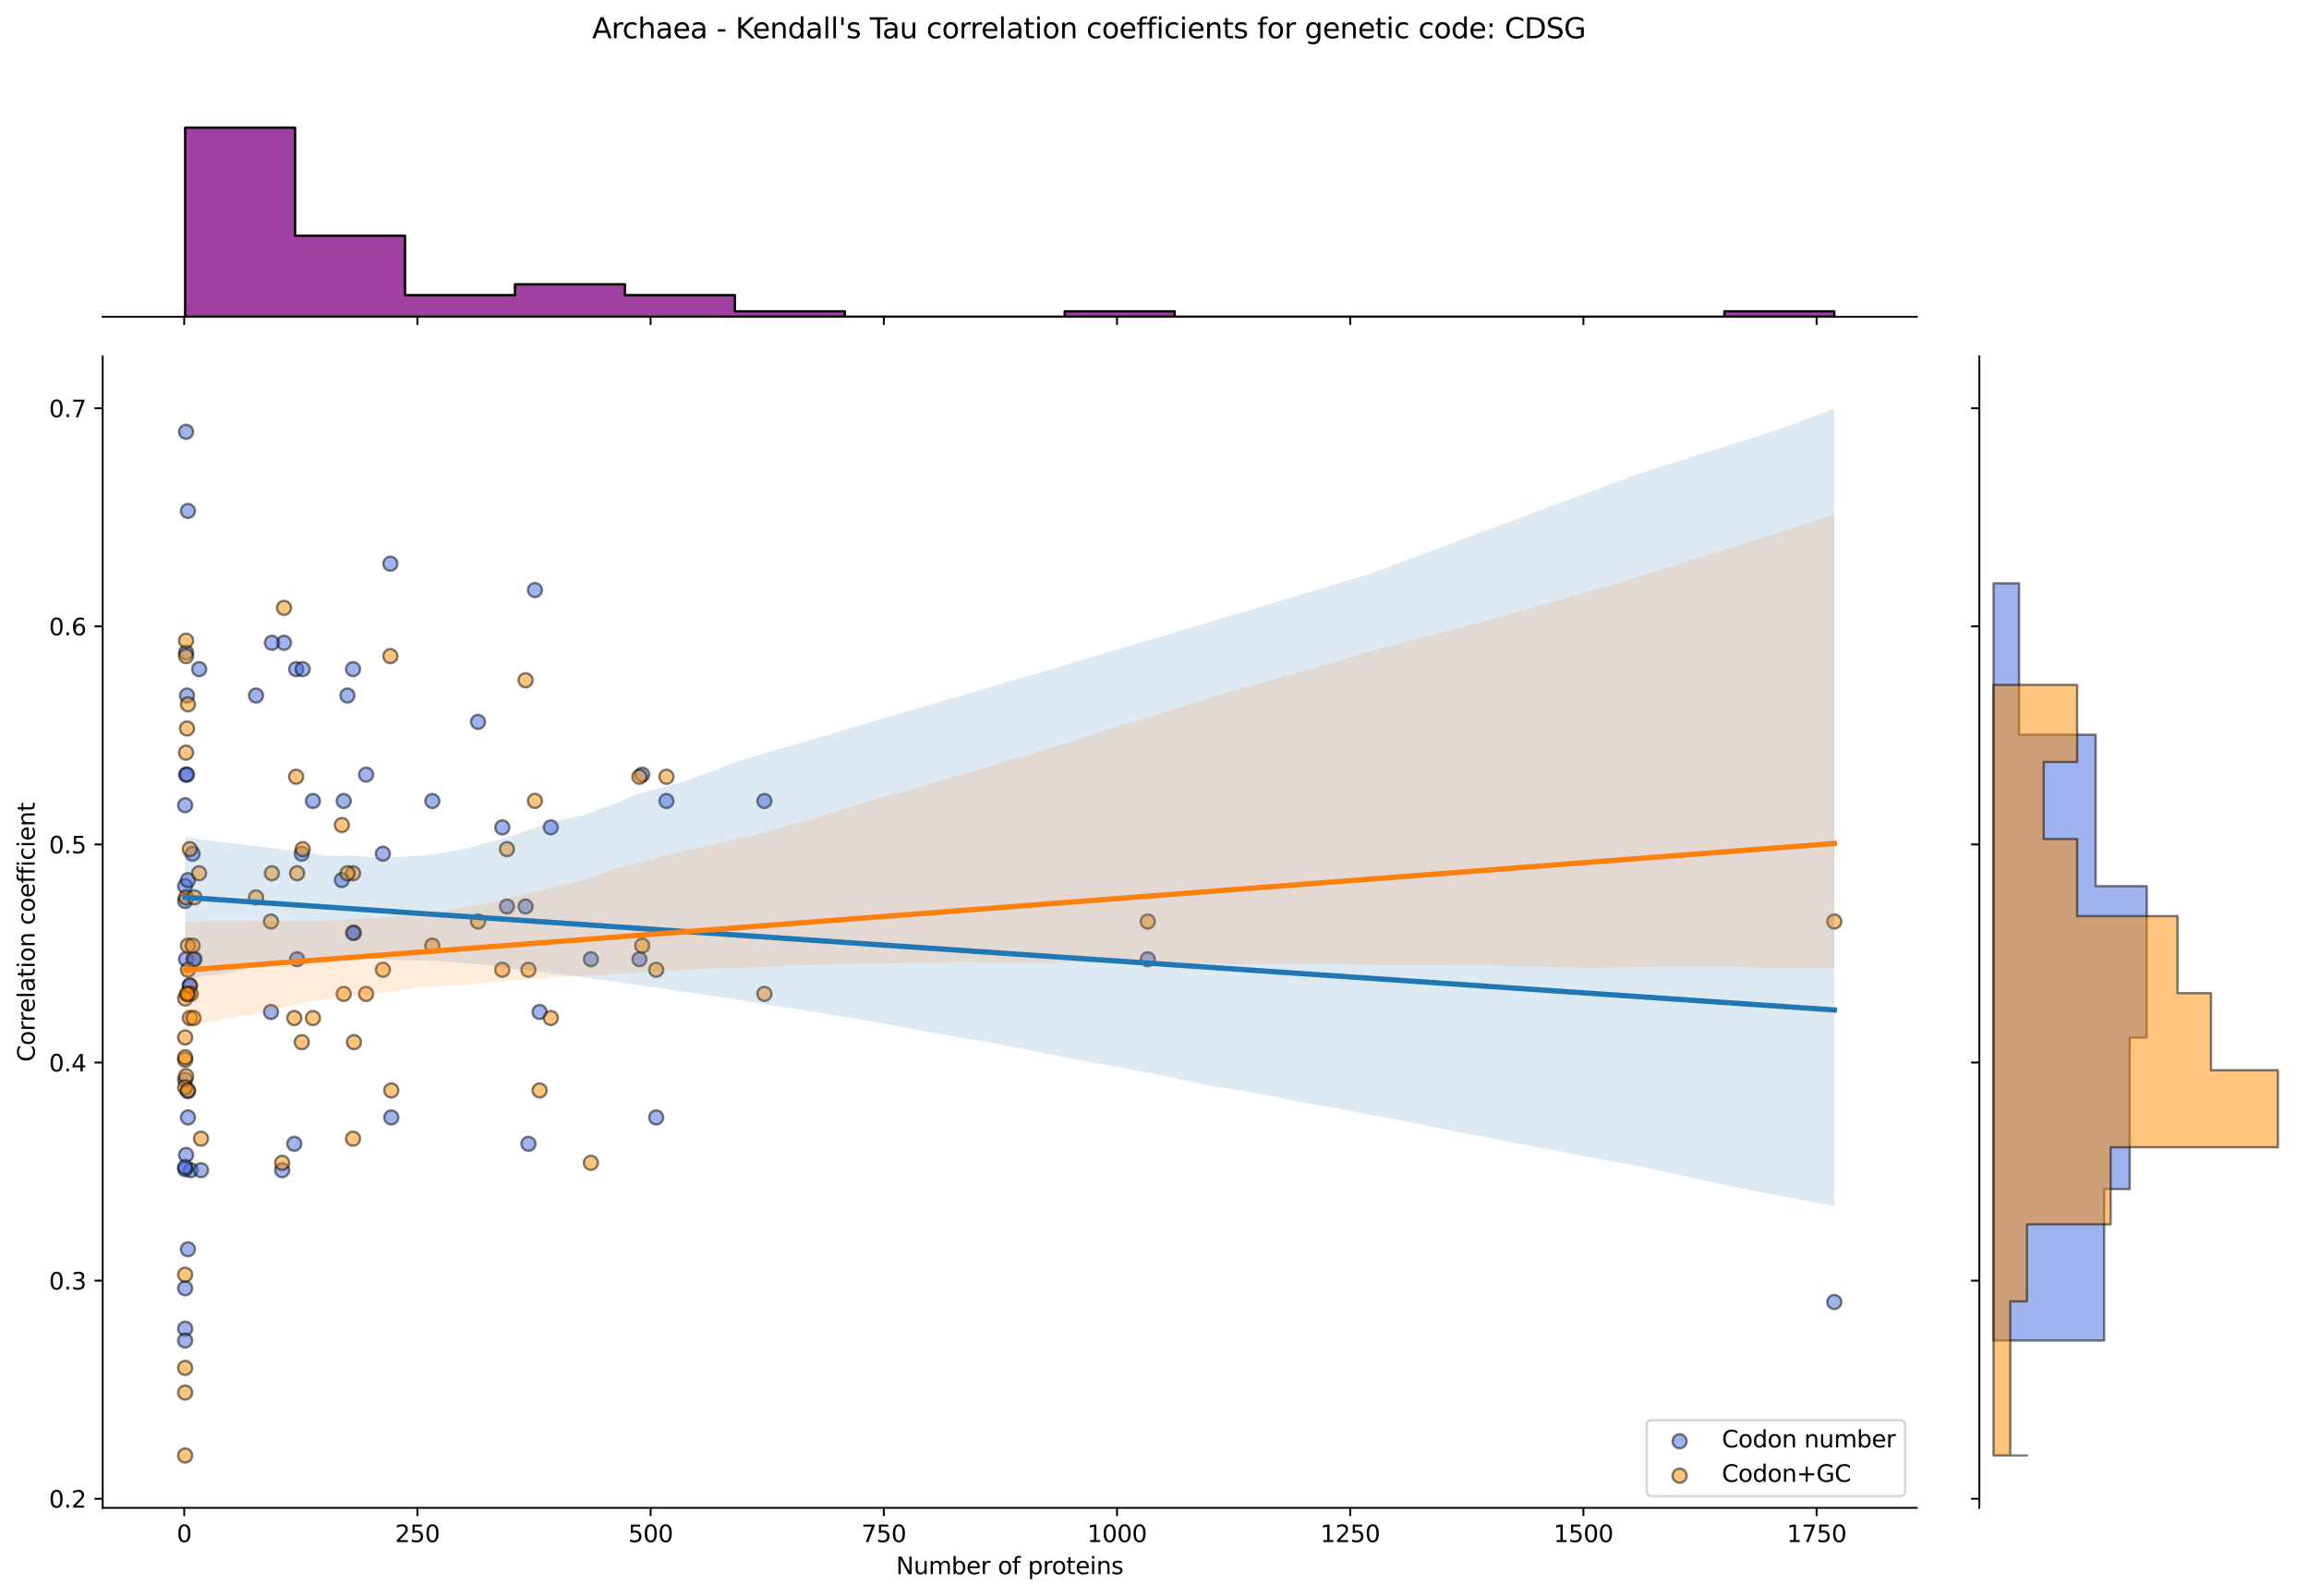 <?xml version="1.0" encoding="utf-8" standalone="no"?>
<!DOCTYPE svg PUBLIC "-//W3C//DTD SVG 1.1//EN"
  "http://www.w3.org/Graphics/SVG/1.1/DTD/svg11.dtd">
<svg xmlns:xlink="http://www.w3.org/1999/xlink" width="984.456pt" height="680.423pt" viewBox="0 0 984.456 680.423" xmlns="http://www.w3.org/2000/svg" version="1.1">
 <defs>
  <style type="text/css">*{stroke-linejoin: round; stroke-linecap: butt}</style>
 </defs>
 <g id="figure_1">
  <g id="patch_1">
   <path d="M 0 680.423 
L 984.456 680.423 
L 984.456 0 
L 0 0 
z
" style="fill: #ffffff"/>
  </g>
  <g id="axes_1">
   <g id="patch_2">
    <path d="M 43.781 642.867 
L 817.232 642.867 
L 817.232 151.966 
L 43.781 151.966 
z
" style="fill: #ffffff"/>
   </g>
   <g id="PathCollection_1">
    <defs>
     <path id="med95209854" d="M 0 3 
C 0.796 3 1.559 2.684 2.121 2.121 
C 2.684 1.559 3 0.796 3 0 
C 3 -0.796 2.684 -1.559 2.121 -2.121 
C 1.559 -2.684 0.796 -3 0 -3 
C -0.796 -3 -1.559 -2.684 -2.121 -2.121 
C -2.684 -1.559 -3 -0.796 -3 0 
C -3 0.796 -2.684 1.559 -2.121 2.121 
C -1.559 2.684 -0.796 3 0 3 
z
" style="stroke: #000000; stroke-opacity: 0.5"/>
    </defs>
    <g clip-path="url(#pe5c53d2302)">
     <use xlink:href="#med95209854" x="125.469" y="487.665" style="fill: #4169e1; fill-opacity: 0.5; stroke: #000000; stroke-opacity: 0.5"/>
     <use xlink:href="#med95209854" x="203.817" y="307.778" style="fill: #4169e1; fill-opacity: 0.5; stroke: #000000; stroke-opacity: 0.5"/>
     <use xlink:href="#med95209854" x="109.163" y="296.535" style="fill: #4169e1; fill-opacity: 0.5; stroke: #000000; stroke-opacity: 0.5"/>
     <use xlink:href="#med95209854" x="115.527" y="431.45" style="fill: #4169e1; fill-opacity: 0.5; stroke: #000000; stroke-opacity: 0.5"/>
     <use xlink:href="#med95209854" x="184.329" y="341.506" style="fill: #4169e1; fill-opacity: 0.5; stroke: #000000; stroke-opacity: 0.5"/>
     <use xlink:href="#med95209854" x="80.927" y="420.207" style="fill: #4169e1; fill-opacity: 0.5; stroke: #000000; stroke-opacity: 0.5"/>
     <use xlink:href="#med95209854" x="272.619" y="408.964" style="fill: #4169e1; fill-opacity: 0.5; stroke: #000000; stroke-opacity: 0.5"/>
     <use xlink:href="#med95209854" x="145.752" y="375.235" style="fill: #4169e1; fill-opacity: 0.5; stroke: #000000; stroke-opacity: 0.5"/>
     <use xlink:href="#med95209854" x="80.131" y="217.834" style="fill: #4169e1; fill-opacity: 0.5; stroke: #000000; stroke-opacity: 0.5"/>
     <use xlink:href="#med95209854" x="78.938" y="566.488" style="fill: #4169e1; fill-opacity: 0.5; stroke: #000000; stroke-opacity: 0.5"/>
     <use xlink:href="#med95209854" x="79.336" y="492.41" style="fill: #4169e1; fill-opacity: 0.5; stroke: #000000; stroke-opacity: 0.5"/>
     <use xlink:href="#med95209854" x="273.812" y="330.263" style="fill: #4169e1; fill-opacity: 0.5; stroke: #000000; stroke-opacity: 0.5"/>
     <use xlink:href="#med95209854" x="78.938" y="377.747" style="fill: #4169e1; fill-opacity: 0.5; stroke: #000000; stroke-opacity: 0.5"/>
     <use xlink:href="#med95209854" x="120.299" y="498.908" style="fill: #4169e1; fill-opacity: 0.5; stroke: #000000; stroke-opacity: 0.5"/>
     <use xlink:href="#med95209854" x="81.324" y="498.908" style="fill: #4169e1; fill-opacity: 0.5; stroke: #000000; stroke-opacity: 0.5"/>
     <use xlink:href="#med95209854" x="126.265" y="285.292" style="fill: #4169e1; fill-opacity: 0.5; stroke: #000000; stroke-opacity: 0.5"/>
     <use xlink:href="#med95209854" x="126.662" y="408.964" style="fill: #4169e1; fill-opacity: 0.5; stroke: #000000; stroke-opacity: 0.5"/>
     <use xlink:href="#med95209854" x="163.251" y="363.992" style="fill: #4169e1; fill-opacity: 0.5; stroke: #000000; stroke-opacity: 0.5"/>
     <use xlink:href="#med95209854" x="82.12" y="363.992" style="fill: #4169e1; fill-opacity: 0.5; stroke: #000000; stroke-opacity: 0.5"/>
     <use xlink:href="#med95209854" x="782.075" y="555.123" style="fill: #4169e1; fill-opacity: 0.5; stroke: #000000; stroke-opacity: 0.5"/>
     <use xlink:href="#med95209854" x="79.734" y="296.535" style="fill: #4169e1; fill-opacity: 0.5; stroke: #000000; stroke-opacity: 0.5"/>
     <use xlink:href="#med95209854" x="121.095" y="274.049" style="fill: #4169e1; fill-opacity: 0.5; stroke: #000000; stroke-opacity: 0.5"/>
     <use xlink:href="#med95209854" x="128.651" y="363.992" style="fill: #4169e1; fill-opacity: 0.5; stroke: #000000; stroke-opacity: 0.5"/>
     <use xlink:href="#med95209854" x="225.292" y="487.665" style="fill: #4169e1; fill-opacity: 0.5; stroke: #000000; stroke-opacity: 0.5"/>
     <use xlink:href="#med95209854" x="79.336" y="184.105" style="fill: #4169e1; fill-opacity: 0.5; stroke: #000000; stroke-opacity: 0.5"/>
     <use xlink:href="#med95209854" x="325.911" y="341.506" style="fill: #4169e1; fill-opacity: 0.5; stroke: #000000; stroke-opacity: 0.5"/>
     <use xlink:href="#med95209854" x="234.837" y="352.749" style="fill: #4169e1; fill-opacity: 0.5; stroke: #000000; stroke-opacity: 0.5"/>
     <use xlink:href="#med95209854" x="78.938" y="343.31" style="fill: #4169e1; fill-opacity: 0.5; stroke: #000000; stroke-opacity: 0.5"/>
     <use xlink:href="#med95209854" x="79.336" y="408.964" style="fill: #4169e1; fill-opacity: 0.5; stroke: #000000; stroke-opacity: 0.5"/>
     <use xlink:href="#med95209854" x="115.924" y="274.049" style="fill: #4169e1; fill-opacity: 0.5; stroke: #000000; stroke-opacity: 0.5"/>
     <use xlink:href="#med95209854" x="78.938" y="384.152" style="fill: #4169e1; fill-opacity: 0.5; stroke: #000000; stroke-opacity: 0.5"/>
     <use xlink:href="#med95209854" x="80.927" y="420.207" style="fill: #4169e1; fill-opacity: 0.5; stroke: #000000; stroke-opacity: 0.5"/>
     <use xlink:href="#med95209854" x="146.547" y="341.506" style="fill: #4169e1; fill-opacity: 0.5; stroke: #000000; stroke-opacity: 0.5"/>
     <use xlink:href="#med95209854" x="279.778" y="476.422" style="fill: #4169e1; fill-opacity: 0.5; stroke: #000000; stroke-opacity: 0.5"/>
     <use xlink:href="#med95209854" x="150.922" y="397.721" style="fill: #4169e1; fill-opacity: 0.5; stroke: #000000; stroke-opacity: 0.5"/>
     <use xlink:href="#med95209854" x="284.152" y="341.506" style="fill: #4169e1; fill-opacity: 0.5; stroke: #000000; stroke-opacity: 0.5"/>
     <use xlink:href="#med95209854" x="80.131" y="465.179" style="fill: #4169e1; fill-opacity: 0.5; stroke: #000000; stroke-opacity: 0.5"/>
     <use xlink:href="#med95209854" x="214.157" y="352.749" style="fill: #4169e1; fill-opacity: 0.5; stroke: #000000; stroke-opacity: 0.5"/>
     <use xlink:href="#med95209854" x="150.524" y="285.292" style="fill: #4169e1; fill-opacity: 0.5; stroke: #000000; stroke-opacity: 0.5"/>
     <use xlink:href="#med95209854" x="78.938" y="460.35" style="fill: #4169e1; fill-opacity: 0.5; stroke: #000000; stroke-opacity: 0.5"/>
     <use xlink:href="#med95209854" x="82.517" y="408.964" style="fill: #4169e1; fill-opacity: 0.5; stroke: #000000; stroke-opacity: 0.5"/>
     <use xlink:href="#med95209854" x="489.366" y="408.964" style="fill: #4169e1; fill-opacity: 0.5; stroke: #000000; stroke-opacity: 0.5"/>
     <use xlink:href="#med95209854" x="228.076" y="251.563" style="fill: #4169e1; fill-opacity: 0.5; stroke: #000000; stroke-opacity: 0.5"/>
     <use xlink:href="#med95209854" x="230.065" y="431.45" style="fill: #4169e1; fill-opacity: 0.5; stroke: #000000; stroke-opacity: 0.5"/>
     <use xlink:href="#med95209854" x="80.131" y="375.235" style="fill: #4169e1; fill-opacity: 0.5; stroke: #000000; stroke-opacity: 0.5"/>
     <use xlink:href="#med95209854" x="251.938" y="408.964" style="fill: #4169e1; fill-opacity: 0.5; stroke: #000000; stroke-opacity: 0.5"/>
     <use xlink:href="#med95209854" x="79.336" y="278.229" style="fill: #4169e1; fill-opacity: 0.5; stroke: #000000; stroke-opacity: 0.5"/>
     <use xlink:href="#med95209854" x="82.915" y="408.964" style="fill: #4169e1; fill-opacity: 0.5; stroke: #000000; stroke-opacity: 0.5"/>
     <use xlink:href="#med95209854" x="133.423" y="341.506" style="fill: #4169e1; fill-opacity: 0.5; stroke: #000000; stroke-opacity: 0.5"/>
     <use xlink:href="#med95209854" x="129.049" y="285.292" style="fill: #4169e1; fill-opacity: 0.5; stroke: #000000; stroke-opacity: 0.5"/>
     <use xlink:href="#med95209854" x="156.092" y="330.263" style="fill: #4169e1; fill-opacity: 0.5; stroke: #000000; stroke-opacity: 0.5"/>
     <use xlink:href="#med95209854" x="224.099" y="386.478" style="fill: #4169e1; fill-opacity: 0.5; stroke: #000000; stroke-opacity: 0.5"/>
     <use xlink:href="#med95209854" x="85.699" y="498.908" style="fill: #4169e1; fill-opacity: 0.5; stroke: #000000; stroke-opacity: 0.5"/>
     <use xlink:href="#med95209854" x="80.131" y="532.637" style="fill: #4169e1; fill-opacity: 0.5; stroke: #000000; stroke-opacity: 0.5"/>
     <use xlink:href="#med95209854" x="80.131" y="476.422" style="fill: #4169e1; fill-opacity: 0.5; stroke: #000000; stroke-opacity: 0.5"/>
     <use xlink:href="#med95209854" x="79.336" y="330.263" style="fill: #4169e1; fill-opacity: 0.5; stroke: #000000; stroke-opacity: 0.5"/>
     <use xlink:href="#med95209854" x="166.83" y="476.422" style="fill: #4169e1; fill-opacity: 0.5; stroke: #000000; stroke-opacity: 0.5"/>
     <use xlink:href="#med95209854" x="78.938" y="498.459" style="fill: #4169e1; fill-opacity: 0.5; stroke: #000000; stroke-opacity: 0.5"/>
     <use xlink:href="#med95209854" x="216.145" y="386.478" style="fill: #4169e1; fill-opacity: 0.5; stroke: #000000; stroke-opacity: 0.5"/>
     <use xlink:href="#med95209854" x="84.904" y="285.292" style="fill: #4169e1; fill-opacity: 0.5; stroke: #000000; stroke-opacity: 0.5"/>
     <use xlink:href="#med95209854" x="150.524" y="397.721" style="fill: #4169e1; fill-opacity: 0.5; stroke: #000000; stroke-opacity: 0.5"/>
     <use xlink:href="#med95209854" x="78.938" y="497.563" style="fill: #4169e1; fill-opacity: 0.5; stroke: #000000; stroke-opacity: 0.5"/>
     <use xlink:href="#med95209854" x="79.734" y="330.263" style="fill: #4169e1; fill-opacity: 0.5; stroke: #000000; stroke-opacity: 0.5"/>
     <use xlink:href="#med95209854" x="148.138" y="296.535" style="fill: #4169e1; fill-opacity: 0.5; stroke: #000000; stroke-opacity: 0.5"/>
     <use xlink:href="#med95209854" x="166.433" y="240.32" style="fill: #4169e1; fill-opacity: 0.5; stroke: #000000; stroke-opacity: 0.5"/>
     <use xlink:href="#med95209854" x="78.938" y="549.256" style="fill: #4169e1; fill-opacity: 0.5; stroke: #000000; stroke-opacity: 0.5"/>
     <use xlink:href="#med95209854" x="78.938" y="571.534" style="fill: #4169e1; fill-opacity: 0.5; stroke: #000000; stroke-opacity: 0.5"/>
    </g>
   </g>
   <g id="PathCollection_2">
    <defs>
     <path id="mab16734b3e" d="M 0 3 
C 0.796 3 1.559 2.684 2.121 2.121 
C 2.684 1.559 3 0.796 3 0 
C 3 -0.796 2.684 -1.559 2.121 -2.121 
C 1.559 -2.684 0.796 -3 0 -3 
C -0.796 -3 -1.559 -2.684 -2.121 -2.121 
C -2.684 -1.559 -3 -0.796 -3 0 
C -3 0.796 -2.684 1.559 -2.121 2.121 
C -1.559 2.684 -0.796 3 0 3 
z
" style="stroke: #000000; stroke-opacity: 0.5"/>
    </defs>
    <g clip-path="url(#pe5c53d2302)">
     <use xlink:href="#mab16734b3e" x="125.469" y="434.04" style="fill: #ff8c00; fill-opacity: 0.5; stroke: #000000; stroke-opacity: 0.5"/>
     <use xlink:href="#mab16734b3e" x="203.817" y="392.891" style="fill: #ff8c00; fill-opacity: 0.5; stroke: #000000; stroke-opacity: 0.5"/>
     <use xlink:href="#mab16734b3e" x="109.163" y="382.604" style="fill: #ff8c00; fill-opacity: 0.5; stroke: #000000; stroke-opacity: 0.5"/>
     <use xlink:href="#mab16734b3e" x="115.527" y="392.891" style="fill: #ff8c00; fill-opacity: 0.5; stroke: #000000; stroke-opacity: 0.5"/>
     <use xlink:href="#mab16734b3e" x="184.329" y="403.178" style="fill: #ff8c00; fill-opacity: 0.5; stroke: #000000; stroke-opacity: 0.5"/>
     <use xlink:href="#mab16734b3e" x="80.927" y="362.029" style="fill: #ff8c00; fill-opacity: 0.5; stroke: #000000; stroke-opacity: 0.5"/>
     <use xlink:href="#mab16734b3e" x="272.619" y="331.168" style="fill: #ff8c00; fill-opacity: 0.5; stroke: #000000; stroke-opacity: 0.5"/>
     <use xlink:href="#mab16734b3e" x="145.752" y="351.742" style="fill: #ff8c00; fill-opacity: 0.5; stroke: #000000; stroke-opacity: 0.5"/>
     <use xlink:href="#mab16734b3e" x="80.131" y="403.178" style="fill: #ff8c00; fill-opacity: 0.5; stroke: #000000; stroke-opacity: 0.5"/>
     <use xlink:href="#mab16734b3e" x="78.938" y="451.818" style="fill: #ff8c00; fill-opacity: 0.5; stroke: #000000; stroke-opacity: 0.5"/>
     <use xlink:href="#mab16734b3e" x="79.336" y="458.793" style="fill: #ff8c00; fill-opacity: 0.5; stroke: #000000; stroke-opacity: 0.5"/>
     <use xlink:href="#mab16734b3e" x="273.812" y="403.178" style="fill: #ff8c00; fill-opacity: 0.5; stroke: #000000; stroke-opacity: 0.5"/>
     <use xlink:href="#mab16734b3e" x="78.938" y="463.591" style="fill: #ff8c00; fill-opacity: 0.5; stroke: #000000; stroke-opacity: 0.5"/>
     <use xlink:href="#mab16734b3e" x="120.299" y="495.763" style="fill: #ff8c00; fill-opacity: 0.5; stroke: #000000; stroke-opacity: 0.5"/>
     <use xlink:href="#mab16734b3e" x="81.324" y="423.753" style="fill: #ff8c00; fill-opacity: 0.5; stroke: #000000; stroke-opacity: 0.5"/>
     <use xlink:href="#mab16734b3e" x="126.265" y="331.168" style="fill: #ff8c00; fill-opacity: 0.5; stroke: #000000; stroke-opacity: 0.5"/>
     <use xlink:href="#mab16734b3e" x="126.662" y="372.316" style="fill: #ff8c00; fill-opacity: 0.5; stroke: #000000; stroke-opacity: 0.5"/>
     <use xlink:href="#mab16734b3e" x="163.251" y="413.465" style="fill: #ff8c00; fill-opacity: 0.5; stroke: #000000; stroke-opacity: 0.5"/>
     <use xlink:href="#mab16734b3e" x="82.12" y="403.178" style="fill: #ff8c00; fill-opacity: 0.5; stroke: #000000; stroke-opacity: 0.5"/>
     <use xlink:href="#mab16734b3e" x="782.075" y="392.891" style="fill: #ff8c00; fill-opacity: 0.5; stroke: #000000; stroke-opacity: 0.5"/>
     <use xlink:href="#mab16734b3e" x="79.734" y="310.593" style="fill: #ff8c00; fill-opacity: 0.5; stroke: #000000; stroke-opacity: 0.5"/>
     <use xlink:href="#mab16734b3e" x="121.095" y="259.157" style="fill: #ff8c00; fill-opacity: 0.5; stroke: #000000; stroke-opacity: 0.5"/>
     <use xlink:href="#mab16734b3e" x="128.651" y="444.327" style="fill: #ff8c00; fill-opacity: 0.5; stroke: #000000; stroke-opacity: 0.5"/>
     <use xlink:href="#mab16734b3e" x="225.292" y="413.465" style="fill: #ff8c00; fill-opacity: 0.5; stroke: #000000; stroke-opacity: 0.5"/>
     <use xlink:href="#mab16734b3e" x="79.336" y="279.731" style="fill: #ff8c00; fill-opacity: 0.5; stroke: #000000; stroke-opacity: 0.5"/>
     <use xlink:href="#mab16734b3e" x="325.911" y="423.753" style="fill: #ff8c00; fill-opacity: 0.5; stroke: #000000; stroke-opacity: 0.5"/>
     <use xlink:href="#mab16734b3e" x="234.837" y="434.04" style="fill: #ff8c00; fill-opacity: 0.5; stroke: #000000; stroke-opacity: 0.5"/>
     <use xlink:href="#mab16734b3e" x="78.938" y="425.732" style="fill: #ff8c00; fill-opacity: 0.5; stroke: #000000; stroke-opacity: 0.5"/>
     <use xlink:href="#mab16734b3e" x="79.336" y="382.604" style="fill: #ff8c00; fill-opacity: 0.5; stroke: #000000; stroke-opacity: 0.5"/>
     <use xlink:href="#mab16734b3e" x="115.924" y="372.316" style="fill: #ff8c00; fill-opacity: 0.5; stroke: #000000; stroke-opacity: 0.5"/>
     <use xlink:href="#mab16734b3e" x="78.938" y="442.308" style="fill: #ff8c00; fill-opacity: 0.5; stroke: #000000; stroke-opacity: 0.5"/>
     <use xlink:href="#mab16734b3e" x="80.927" y="434.04" style="fill: #ff8c00; fill-opacity: 0.5; stroke: #000000; stroke-opacity: 0.5"/>
     <use xlink:href="#mab16734b3e" x="146.547" y="423.753" style="fill: #ff8c00; fill-opacity: 0.5; stroke: #000000; stroke-opacity: 0.5"/>
     <use xlink:href="#mab16734b3e" x="279.778" y="413.465" style="fill: #ff8c00; fill-opacity: 0.5; stroke: #000000; stroke-opacity: 0.5"/>
     <use xlink:href="#mab16734b3e" x="150.922" y="444.327" style="fill: #ff8c00; fill-opacity: 0.5; stroke: #000000; stroke-opacity: 0.5"/>
     <use xlink:href="#mab16734b3e" x="284.152" y="331.168" style="fill: #ff8c00; fill-opacity: 0.5; stroke: #000000; stroke-opacity: 0.5"/>
     <use xlink:href="#mab16734b3e" x="80.131" y="413.465" style="fill: #ff8c00; fill-opacity: 0.5; stroke: #000000; stroke-opacity: 0.5"/>
     <use xlink:href="#mab16734b3e" x="214.157" y="413.465" style="fill: #ff8c00; fill-opacity: 0.5; stroke: #000000; stroke-opacity: 0.5"/>
     <use xlink:href="#mab16734b3e" x="150.524" y="372.316" style="fill: #ff8c00; fill-opacity: 0.5; stroke: #000000; stroke-opacity: 0.5"/>
     <use xlink:href="#mab16734b3e" x="78.938" y="543.471" style="fill: #ff8c00; fill-opacity: 0.5; stroke: #000000; stroke-opacity: 0.5"/>
     <use xlink:href="#mab16734b3e" x="82.517" y="434.04" style="fill: #ff8c00; fill-opacity: 0.5; stroke: #000000; stroke-opacity: 0.5"/>
     <use xlink:href="#mab16734b3e" x="489.366" y="392.891" style="fill: #ff8c00; fill-opacity: 0.5; stroke: #000000; stroke-opacity: 0.5"/>
     <use xlink:href="#mab16734b3e" x="228.076" y="341.455" style="fill: #ff8c00; fill-opacity: 0.5; stroke: #000000; stroke-opacity: 0.5"/>
     <use xlink:href="#mab16734b3e" x="230.065" y="464.902" style="fill: #ff8c00; fill-opacity: 0.5; stroke: #000000; stroke-opacity: 0.5"/>
     <use xlink:href="#mab16734b3e" x="80.131" y="300.306" style="fill: #ff8c00; fill-opacity: 0.5; stroke: #000000; stroke-opacity: 0.5"/>
     <use xlink:href="#mab16734b3e" x="251.938" y="495.763" style="fill: #ff8c00; fill-opacity: 0.5; stroke: #000000; stroke-opacity: 0.5"/>
     <use xlink:href="#mab16734b3e" x="79.336" y="273.134" style="fill: #ff8c00; fill-opacity: 0.5; stroke: #000000; stroke-opacity: 0.5"/>
     <use xlink:href="#mab16734b3e" x="82.915" y="382.604" style="fill: #ff8c00; fill-opacity: 0.5; stroke: #000000; stroke-opacity: 0.5"/>
     <use xlink:href="#mab16734b3e" x="133.423" y="434.04" style="fill: #ff8c00; fill-opacity: 0.5; stroke: #000000; stroke-opacity: 0.5"/>
     <use xlink:href="#mab16734b3e" x="129.049" y="362.029" style="fill: #ff8c00; fill-opacity: 0.5; stroke: #000000; stroke-opacity: 0.5"/>
     <use xlink:href="#mab16734b3e" x="156.092" y="423.753" style="fill: #ff8c00; fill-opacity: 0.5; stroke: #000000; stroke-opacity: 0.5"/>
     <use xlink:href="#mab16734b3e" x="224.099" y="290.019" style="fill: #ff8c00; fill-opacity: 0.5; stroke: #000000; stroke-opacity: 0.5"/>
     <use xlink:href="#mab16734b3e" x="85.699" y="485.476" style="fill: #ff8c00; fill-opacity: 0.5; stroke: #000000; stroke-opacity: 0.5"/>
     <use xlink:href="#mab16734b3e" x="80.131" y="464.902" style="fill: #ff8c00; fill-opacity: 0.5; stroke: #000000; stroke-opacity: 0.5"/>
     <use xlink:href="#mab16734b3e" x="80.131" y="423.753" style="fill: #ff8c00; fill-opacity: 0.5; stroke: #000000; stroke-opacity: 0.5"/>
     <use xlink:href="#mab16734b3e" x="79.336" y="320.88" style="fill: #ff8c00; fill-opacity: 0.5; stroke: #000000; stroke-opacity: 0.5"/>
     <use xlink:href="#mab16734b3e" x="166.83" y="464.902" style="fill: #ff8c00; fill-opacity: 0.5; stroke: #000000; stroke-opacity: 0.5"/>
     <use xlink:href="#mab16734b3e" x="78.938" y="620.553" style="fill: #ff8c00; fill-opacity: 0.5; stroke: #000000; stroke-opacity: 0.5"/>
     <use xlink:href="#mab16734b3e" x="216.145" y="362.029" style="fill: #ff8c00; fill-opacity: 0.5; stroke: #000000; stroke-opacity: 0.5"/>
     <use xlink:href="#mab16734b3e" x="84.904" y="372.316" style="fill: #ff8c00; fill-opacity: 0.5; stroke: #000000; stroke-opacity: 0.5"/>
     <use xlink:href="#mab16734b3e" x="150.524" y="485.476" style="fill: #ff8c00; fill-opacity: 0.5; stroke: #000000; stroke-opacity: 0.5"/>
     <use xlink:href="#mab16734b3e" x="78.938" y="583.204" style="fill: #ff8c00; fill-opacity: 0.5; stroke: #000000; stroke-opacity: 0.5"/>
     <use xlink:href="#mab16734b3e" x="79.734" y="423.753" style="fill: #ff8c00; fill-opacity: 0.5; stroke: #000000; stroke-opacity: 0.5"/>
     <use xlink:href="#mab16734b3e" x="148.138" y="372.316" style="fill: #ff8c00; fill-opacity: 0.5; stroke: #000000; stroke-opacity: 0.5"/>
     <use xlink:href="#mab16734b3e" x="166.433" y="279.731" style="fill: #ff8c00; fill-opacity: 0.5; stroke: #000000; stroke-opacity: 0.5"/>
     <use xlink:href="#mab16734b3e" x="78.938" y="593.715" style="fill: #ff8c00; fill-opacity: 0.5; stroke: #000000; stroke-opacity: 0.5"/>
     <use xlink:href="#mab16734b3e" x="78.938" y="450.789" style="fill: #ff8c00; fill-opacity: 0.5; stroke: #000000; stroke-opacity: 0.5"/>
    </g>
   </g>
   <g id="PolyCollection_1">
    <path d="M 78.938 356.73 
L 78.938 417.886 
L 86.04 416.096 
L 93.143 415.42 
L 100.245 414.318 
L 107.348 412.191 
L 114.45 410.963 
L 121.552 410.476 
L 128.655 409.163 
L 135.757 408.729 
L 142.86 408.715 
L 149.962 408.475 
L 157.064 408.481 
L 164.167 409.015 
L 171.269 409.382 
L 178.372 409.481 
L 185.474 409.684 
L 192.576 410.323 
L 199.679 410.892 
L 206.781 411.426 
L 213.884 412.455 
L 220.986 413.361 
L 228.088 414.13 
L 235.191 415.047 
L 242.293 415.829 
L 249.396 416.839 
L 256.498 417.716 
L 263.6 418.729 
L 270.703 419.869 
L 277.805 420.793 
L 284.908 421.81 
L 292.01 422.904 
L 299.112 423.899 
L 306.215 424.97 
L 313.317 426.006 
L 320.419 427.247 
L 327.522 428.388 
L 334.624 429.486 
L 341.727 430.53 
L 348.829 431.681 
L 355.931 432.922 
L 363.034 434.05 
L 370.136 435.176 
L 377.239 436.516 
L 384.341 437.803 
L 391.443 439.118 
L 398.546 440.386 
L 405.648 441.758 
L 412.751 442.994 
L 419.853 444.047 
L 426.955 445.402 
L 434.058 446.809 
L 441.16 448.213 
L 448.263 449.643 
L 455.365 451.024 
L 462.467 452.391 
L 469.57 453.669 
L 476.672 454.943 
L 483.775 456.265 
L 490.877 457.585 
L 497.979 458.987 
L 505.082 460.545 
L 512.184 462.102 
L 519.287 463.427 
L 526.389 464.347 
L 533.491 465.709 
L 540.594 467.066 
L 547.696 468.446 
L 554.799 469.878 
L 561.901 471.139 
L 569.003 472.306 
L 576.106 473.665 
L 583.208 475.096 
L 590.31 476.411 
L 597.413 477.742 
L 604.515 479.101 
L 611.618 480.591 
L 618.72 482.028 
L 625.822 483.394 
L 632.925 484.759 
L 640.027 486.125 
L 647.13 487.491 
L 654.232 488.856 
L 661.334 490.216 
L 668.437 491.571 
L 675.539 492.926 
L 682.642 494.281 
L 689.744 495.508 
L 696.846 496.825 
L 703.949 498.345 
L 711.051 499.815 
L 718.154 501.403 
L 725.256 503.078 
L 732.358 504.524 
L 739.461 505.977 
L 746.563 507.496 
L 753.666 508.884 
L 760.768 510.196 
L 767.87 511.508 
L 774.973 512.821 
L 782.075 514.133 
L 782.075 174.279 
L 782.075 174.279 
L 774.973 176.933 
L 767.87 179.586 
L 760.768 182.239 
L 753.666 184.589 
L 746.563 186.836 
L 739.461 189.084 
L 732.358 191.331 
L 725.256 193.578 
L 718.154 195.827 
L 711.051 198.081 
L 703.949 200.335 
L 696.846 202.625 
L 689.744 205.274 
L 682.642 207.922 
L 675.539 210.571 
L 668.437 213.219 
L 661.334 215.868 
L 654.232 218.517 
L 647.13 221.169 
L 640.027 223.821 
L 632.925 226.474 
L 625.822 229.126 
L 618.72 231.778 
L 611.618 234.43 
L 604.515 237.082 
L 597.413 239.734 
L 590.31 242.386 
L 583.208 244.957 
L 576.106 247.086 
L 569.003 249.214 
L 561.901 251.343 
L 554.799 253.472 
L 547.696 255.6 
L 540.594 257.729 
L 533.491 259.857 
L 526.389 261.986 
L 519.287 264.115 
L 512.184 266.243 
L 505.082 268.372 
L 497.979 270.5 
L 490.877 272.629 
L 483.775 274.742 
L 476.672 276.84 
L 469.57 278.938 
L 462.467 281.037 
L 455.365 283.135 
L 448.263 285.308 
L 441.16 287.447 
L 434.058 289.485 
L 426.955 291.523 
L 419.853 293.594 
L 412.751 295.684 
L 405.648 297.773 
L 398.546 299.863 
L 391.443 301.952 
L 384.341 304.042 
L 377.239 306.132 
L 370.136 308.221 
L 363.034 310.311 
L 355.931 312.4 
L 348.829 314.49 
L 341.727 316.58 
L 334.624 318.669 
L 327.522 320.759 
L 320.419 322.85 
L 313.317 324.95 
L 306.215 327.827 
L 299.112 330.424 
L 292.01 333.123 
L 284.908 335.03 
L 277.805 336.938 
L 270.703 338.868 
L 263.6 342.05 
L 256.498 344.55 
L 249.396 347.457 
L 242.293 348.836 
L 235.191 350.588 
L 228.088 352.887 
L 220.986 355.443 
L 213.884 357.661 
L 206.781 359.442 
L 199.679 361.601 
L 192.576 362.948 
L 185.474 364.148 
L 178.372 364.82 
L 171.269 365.315 
L 164.167 365.75 
L 157.064 365.408 
L 149.962 364.73 
L 142.86 364.91 
L 135.757 364.353 
L 128.655 363.093 
L 121.552 362.398 
L 114.45 361.328 
L 107.348 360.553 
L 100.245 359.567 
L 93.143 358.837 
L 86.04 358.032 
L 78.938 356.73 
z
" clip-path="url(#pe5c53d2302)" style="fill: #1f77b4; fill-opacity: 0.15"/>
   </g>
   <g id="PolyCollection_2">
    <path d="M 78.938 392.987 
L 78.938 439.314 
L 86.04 436.55 
L 93.143 434.842 
L 100.245 433.382 
L 107.348 432.382 
L 114.45 431.014 
L 121.552 429.328 
L 128.655 427.597 
L 135.757 426.543 
L 142.86 425.457 
L 149.962 424.742 
L 157.064 424.141 
L 164.167 422.995 
L 171.269 421.987 
L 178.372 420.957 
L 185.474 420.527 
L 192.576 420.189 
L 199.679 419.802 
L 206.781 419.07 
L 213.884 418.333 
L 220.986 417.881 
L 228.088 417.346 
L 235.191 416.794 
L 242.293 416.337 
L 249.396 415.933 
L 256.498 415.746 
L 263.6 415.148 
L 270.703 414.907 
L 277.805 414.3 
L 284.908 413.747 
L 292.01 413.508 
L 299.112 413.023 
L 306.215 412.817 
L 313.317 412.701 
L 320.419 412.49 
L 327.522 412.167 
L 334.624 411.823 
L 341.727 411.487 
L 348.829 411.398 
L 355.931 411.186 
L 363.034 410.969 
L 370.136 410.86 
L 377.239 410.875 
L 384.341 410.632 
L 391.443 410.45 
L 398.546 410.475 
L 405.648 410.351 
L 412.751 410.389 
L 419.853 410.424 
L 426.955 410.419 
L 434.058 410.506 
L 441.16 410.529 
L 448.263 410.543 
L 455.365 410.263 
L 462.467 410.326 
L 469.57 410.214 
L 476.672 410.408 
L 483.775 410.599 
L 490.877 410.789 
L 497.979 410.832 
L 505.082 410.76 
L 512.184 410.81 
L 519.287 410.916 
L 526.389 411.013 
L 533.491 411.053 
L 540.594 411.043 
L 547.696 410.998 
L 554.799 410.963 
L 561.901 410.977 
L 569.003 411.09 
L 576.106 411.29 
L 583.208 411.396 
L 590.31 411.567 
L 597.413 411.521 
L 604.515 411.474 
L 611.618 411.49 
L 618.72 411.67 
L 625.822 411.701 
L 632.925 411.732 
L 640.027 411.821 
L 647.13 411.979 
L 654.232 412.133 
L 661.334 412.288 
L 668.437 412.442 
L 675.539 412.593 
L 682.642 412.586 
L 689.744 412.476 
L 696.846 412.365 
L 703.949 412.255 
L 711.051 412.144 
L 718.154 412.095 
L 725.256 412.134 
L 732.358 412.172 
L 739.461 412.221 
L 746.563 412.44 
L 753.666 412.658 
L 760.768 412.76 
L 767.87 412.762 
L 774.973 412.765 
L 782.075 412.767 
L 782.075 219.457 
L 782.075 219.457 
L 774.973 221.709 
L 767.87 223.961 
L 760.768 226.215 
L 753.666 228.47 
L 746.563 230.725 
L 739.461 232.981 
L 732.358 235.236 
L 725.256 237.491 
L 718.154 239.747 
L 711.051 242.002 
L 703.949 244.257 
L 696.846 246.394 
L 689.744 248.498 
L 682.642 250.602 
L 675.539 252.706 
L 668.437 254.81 
L 661.334 256.885 
L 654.232 258.85 
L 647.13 260.815 
L 640.027 262.779 
L 632.925 264.744 
L 625.822 266.709 
L 618.72 268.61 
L 611.618 270.442 
L 604.515 272.275 
L 597.413 274.108 
L 590.31 275.941 
L 583.208 277.867 
L 576.106 280.109 
L 569.003 282.351 
L 561.901 284.358 
L 554.799 286.32 
L 547.696 288.284 
L 540.594 290.248 
L 533.491 292.212 
L 526.389 294.252 
L 519.287 296.462 
L 512.184 298.671 
L 505.082 300.882 
L 497.979 303.103 
L 490.877 305.324 
L 483.775 307.545 
L 476.672 309.765 
L 469.57 312.106 
L 462.467 314.502 
L 455.365 316.782 
L 448.263 318.648 
L 441.16 320.839 
L 434.058 323.046 
L 426.955 325.255 
L 419.853 327.474 
L 412.751 329.471 
L 405.648 331.416 
L 398.546 333.584 
L 391.443 335.844 
L 384.341 337.717 
L 377.239 339.593 
L 370.136 341.69 
L 363.034 344.124 
L 355.931 346.045 
L 348.829 348.498 
L 341.727 350.491 
L 334.624 352.454 
L 327.522 354.419 
L 320.419 356.312 
L 313.317 357.927 
L 306.215 359.543 
L 299.112 361.158 
L 292.01 362.774 
L 284.908 364.389 
L 277.805 366.239 
L 270.703 368.168 
L 263.6 370.024 
L 256.498 372.267 
L 249.396 375.008 
L 242.293 376.737 
L 235.191 378.494 
L 228.088 380.227 
L 220.986 381.959 
L 213.884 383.683 
L 206.781 385.271 
L 199.679 386.643 
L 192.576 387.893 
L 185.474 388.933 
L 178.372 389.942 
L 171.269 390.697 
L 164.167 391.037 
L 157.064 391.349 
L 149.962 391.826 
L 142.86 392.33 
L 135.757 392.566 
L 128.655 392.644 
L 121.552 392.713 
L 114.45 392.696 
L 107.348 392.698 
L 100.245 392.77 
L 93.143 392.842 
L 86.04 392.914 
L 78.938 392.987 
z
" clip-path="url(#pe5c53d2302)" style="fill: #ff7f0e; fill-opacity: 0.15"/>
   </g>
   <g id="matplotlib.axis_1">
    <g id="xtick_1">
     <g id="line2d_1">
      <defs>
       <path id="m9143f19672" d="M 0 0 
L 0 3.5 
" style="stroke: #000000; stroke-width: 0.8"/>
      </defs>
      <g>
       <use xlink:href="#m9143f19672" x="78.54" y="642.867" style="stroke: #000000; stroke-width: 0.8"/>
      </g>
     </g>
     <g id="text_1">
      <!-- 0 -->
      <g transform="translate(75.359 657.465) scale(0.1 -0.1)">
       <defs>
        <path id="DejaVuSans-30" d="M 2034 4250 
Q 1547 4250 1301 3770 
Q 1056 3291 1056 2328 
Q 1056 1369 1301 889 
Q 1547 409 2034 409 
Q 2525 409 2770 889 
Q 3016 1369 3016 2328 
Q 3016 3291 2770 3770 
Q 2525 4250 2034 4250 
z
M 2034 4750 
Q 2819 4750 3233 4129 
Q 3647 3509 3647 2328 
Q 3647 1150 3233 529 
Q 2819 -91 2034 -91 
Q 1250 -91 836 529 
Q 422 1150 422 2328 
Q 422 3509 836 4129 
Q 1250 4750 2034 4750 
z
" transform="scale(0.016)"/>
       </defs>
       <use xlink:href="#DejaVuSans-30"/>
      </g>
     </g>
    </g>
    <g id="xtick_2">
     <g id="line2d_2">
      <g>
       <use xlink:href="#m9143f19672" x="177.966" y="642.867" style="stroke: #000000; stroke-width: 0.8"/>
      </g>
     </g>
     <g id="text_2">
      <!-- 250 -->
      <g transform="translate(168.422 657.465) scale(0.1 -0.1)">
       <defs>
        <path id="DejaVuSans-32" d="M 1228 531 
L 3431 531 
L 3431 0 
L 469 0 
L 469 531 
Q 828 903 1448 1529 
Q 2069 2156 2228 2338 
Q 2531 2678 2651 2914 
Q 2772 3150 2772 3378 
Q 2772 3750 2511 3984 
Q 2250 4219 1831 4219 
Q 1534 4219 1204 4116 
Q 875 4013 500 3803 
L 500 4441 
Q 881 4594 1212 4672 
Q 1544 4750 1819 4750 
Q 2544 4750 2975 4387 
Q 3406 4025 3406 3419 
Q 3406 3131 3298 2873 
Q 3191 2616 2906 2266 
Q 2828 2175 2409 1742 
Q 1991 1309 1228 531 
z
" transform="scale(0.016)"/>
        <path id="DejaVuSans-35" d="M 691 4666 
L 3169 4666 
L 3169 4134 
L 1269 4134 
L 1269 2991 
Q 1406 3038 1543 3061 
Q 1681 3084 1819 3084 
Q 2600 3084 3056 2656 
Q 3513 2228 3513 1497 
Q 3513 744 3044 326 
Q 2575 -91 1722 -91 
Q 1428 -91 1123 -41 
Q 819 9 494 109 
L 494 744 
Q 775 591 1075 516 
Q 1375 441 1709 441 
Q 2250 441 2565 725 
Q 2881 1009 2881 1497 
Q 2881 1984 2565 2268 
Q 2250 2553 1709 2553 
Q 1456 2553 1204 2497 
Q 953 2441 691 2322 
L 691 4666 
z
" transform="scale(0.016)"/>
       </defs>
       <use xlink:href="#DejaVuSans-32"/>
       <use xlink:href="#DejaVuSans-35" x="63.623"/>
       <use xlink:href="#DejaVuSans-30" x="127.246"/>
      </g>
     </g>
    </g>
    <g id="xtick_3">
     <g id="line2d_3">
      <g>
       <use xlink:href="#m9143f19672" x="277.391" y="642.867" style="stroke: #000000; stroke-width: 0.8"/>
      </g>
     </g>
     <g id="text_3">
      <!-- 500 -->
      <g transform="translate(267.848 657.465) scale(0.1 -0.1)">
       <use xlink:href="#DejaVuSans-35"/>
       <use xlink:href="#DejaVuSans-30" x="63.623"/>
       <use xlink:href="#DejaVuSans-30" x="127.246"/>
      </g>
     </g>
    </g>
    <g id="xtick_4">
     <g id="line2d_4">
      <g>
       <use xlink:href="#m9143f19672" x="376.817" y="642.867" style="stroke: #000000; stroke-width: 0.8"/>
      </g>
     </g>
     <g id="text_4">
      <!-- 750 -->
      <g transform="translate(367.273 657.465) scale(0.1 -0.1)">
       <defs>
        <path id="DejaVuSans-37" d="M 525 4666 
L 3525 4666 
L 3525 4397 
L 1831 0 
L 1172 0 
L 2766 4134 
L 525 4134 
L 525 4666 
z
" transform="scale(0.016)"/>
       </defs>
       <use xlink:href="#DejaVuSans-37"/>
       <use xlink:href="#DejaVuSans-35" x="63.623"/>
       <use xlink:href="#DejaVuSans-30" x="127.246"/>
      </g>
     </g>
    </g>
    <g id="xtick_5">
     <g id="line2d_5">
      <g>
       <use xlink:href="#m9143f19672" x="476.242" y="642.867" style="stroke: #000000; stroke-width: 0.8"/>
      </g>
     </g>
     <g id="text_5">
      <!-- 1000 -->
      <g transform="translate(463.517 657.465) scale(0.1 -0.1)">
       <defs>
        <path id="DejaVuSans-31" d="M 794 531 
L 1825 531 
L 1825 4091 
L 703 3866 
L 703 4441 
L 1819 4666 
L 2450 4666 
L 2450 531 
L 3481 531 
L 3481 0 
L 794 0 
L 794 531 
z
" transform="scale(0.016)"/>
       </defs>
       <use xlink:href="#DejaVuSans-31"/>
       <use xlink:href="#DejaVuSans-30" x="63.623"/>
       <use xlink:href="#DejaVuSans-30" x="127.246"/>
       <use xlink:href="#DejaVuSans-30" x="190.869"/>
      </g>
     </g>
    </g>
    <g id="xtick_6">
     <g id="line2d_6">
      <g>
       <use xlink:href="#m9143f19672" x="575.668" y="642.867" style="stroke: #000000; stroke-width: 0.8"/>
      </g>
     </g>
     <g id="text_6">
      <!-- 1250 -->
      <g transform="translate(562.943 657.465) scale(0.1 -0.1)">
       <use xlink:href="#DejaVuSans-31"/>
       <use xlink:href="#DejaVuSans-32" x="63.623"/>
       <use xlink:href="#DejaVuSans-35" x="127.246"/>
       <use xlink:href="#DejaVuSans-30" x="190.869"/>
      </g>
     </g>
    </g>
    <g id="xtick_7">
     <g id="line2d_7">
      <g>
       <use xlink:href="#m9143f19672" x="675.093" y="642.867" style="stroke: #000000; stroke-width: 0.8"/>
      </g>
     </g>
     <g id="text_7">
      <!-- 1500 -->
      <g transform="translate(662.368 657.465) scale(0.1 -0.1)">
       <use xlink:href="#DejaVuSans-31"/>
       <use xlink:href="#DejaVuSans-35" x="63.623"/>
       <use xlink:href="#DejaVuSans-30" x="127.246"/>
       <use xlink:href="#DejaVuSans-30" x="190.869"/>
      </g>
     </g>
    </g>
    <g id="xtick_8">
     <g id="line2d_8">
      <g>
       <use xlink:href="#m9143f19672" x="774.519" y="642.867" style="stroke: #000000; stroke-width: 0.8"/>
      </g>
     </g>
     <g id="text_8">
      <!-- 1750 -->
      <g transform="translate(761.794 657.465) scale(0.1 -0.1)">
       <use xlink:href="#DejaVuSans-31"/>
       <use xlink:href="#DejaVuSans-37" x="63.623"/>
       <use xlink:href="#DejaVuSans-35" x="127.246"/>
       <use xlink:href="#DejaVuSans-30" x="190.869"/>
      </g>
     </g>
    </g>
    <g id="text_9">
     <!-- Number of proteins -->
     <g transform="translate(382.047 671.143) scale(0.1 -0.1)">
      <defs>
       <path id="DejaVuSans-4e" d="M 628 4666 
L 1478 4666 
L 3547 763 
L 3547 4666 
L 4159 4666 
L 4159 0 
L 3309 0 
L 1241 3903 
L 1241 0 
L 628 0 
L 628 4666 
z
" transform="scale(0.016)"/>
       <path id="DejaVuSans-75" d="M 544 1381 
L 544 3500 
L 1119 3500 
L 1119 1403 
Q 1119 906 1312 657 
Q 1506 409 1894 409 
Q 2359 409 2629 706 
Q 2900 1003 2900 1516 
L 2900 3500 
L 3475 3500 
L 3475 0 
L 2900 0 
L 2900 538 
Q 2691 219 2414 64 
Q 2138 -91 1772 -91 
Q 1169 -91 856 284 
Q 544 659 544 1381 
z
M 1991 3584 
L 1991 3584 
z
" transform="scale(0.016)"/>
       <path id="DejaVuSans-6d" d="M 3328 2828 
Q 3544 3216 3844 3400 
Q 4144 3584 4550 3584 
Q 5097 3584 5394 3201 
Q 5691 2819 5691 2113 
L 5691 0 
L 5113 0 
L 5113 2094 
Q 5113 2597 4934 2840 
Q 4756 3084 4391 3084 
Q 3944 3084 3684 2787 
Q 3425 2491 3425 1978 
L 3425 0 
L 2847 0 
L 2847 2094 
Q 2847 2600 2669 2842 
Q 2491 3084 2119 3084 
Q 1678 3084 1418 2786 
Q 1159 2488 1159 1978 
L 1159 0 
L 581 0 
L 581 3500 
L 1159 3500 
L 1159 2956 
Q 1356 3278 1631 3431 
Q 1906 3584 2284 3584 
Q 2666 3584 2933 3390 
Q 3200 3197 3328 2828 
z
" transform="scale(0.016)"/>
       <path id="DejaVuSans-62" d="M 3116 1747 
Q 3116 2381 2855 2742 
Q 2594 3103 2138 3103 
Q 1681 3103 1420 2742 
Q 1159 2381 1159 1747 
Q 1159 1113 1420 752 
Q 1681 391 2138 391 
Q 2594 391 2855 752 
Q 3116 1113 3116 1747 
z
M 1159 2969 
Q 1341 3281 1617 3432 
Q 1894 3584 2278 3584 
Q 2916 3584 3314 3078 
Q 3713 2572 3713 1747 
Q 3713 922 3314 415 
Q 2916 -91 2278 -91 
Q 1894 -91 1617 61 
Q 1341 213 1159 525 
L 1159 0 
L 581 0 
L 581 4863 
L 1159 4863 
L 1159 2969 
z
" transform="scale(0.016)"/>
       <path id="DejaVuSans-65" d="M 3597 1894 
L 3597 1613 
L 953 1613 
Q 991 1019 1311 708 
Q 1631 397 2203 397 
Q 2534 397 2845 478 
Q 3156 559 3463 722 
L 3463 178 
Q 3153 47 2828 -22 
Q 2503 -91 2169 -91 
Q 1331 -91 842 396 
Q 353 884 353 1716 
Q 353 2575 817 3079 
Q 1281 3584 2069 3584 
Q 2775 3584 3186 3129 
Q 3597 2675 3597 1894 
z
M 3022 2063 
Q 3016 2534 2758 2815 
Q 2500 3097 2075 3097 
Q 1594 3097 1305 2825 
Q 1016 2553 972 2059 
L 3022 2063 
z
" transform="scale(0.016)"/>
       <path id="DejaVuSans-72" d="M 2631 2963 
Q 2534 3019 2420 3045 
Q 2306 3072 2169 3072 
Q 1681 3072 1420 2755 
Q 1159 2438 1159 1844 
L 1159 0 
L 581 0 
L 581 3500 
L 1159 3500 
L 1159 2956 
Q 1341 3275 1631 3429 
Q 1922 3584 2338 3584 
Q 2397 3584 2469 3576 
Q 2541 3569 2628 3553 
L 2631 2963 
z
" transform="scale(0.016)"/>
       <path id="DejaVuSans-20" transform="scale(0.016)"/>
       <path id="DejaVuSans-6f" d="M 1959 3097 
Q 1497 3097 1228 2736 
Q 959 2375 959 1747 
Q 959 1119 1226 758 
Q 1494 397 1959 397 
Q 2419 397 2687 759 
Q 2956 1122 2956 1747 
Q 2956 2369 2687 2733 
Q 2419 3097 1959 3097 
z
M 1959 3584 
Q 2709 3584 3137 3096 
Q 3566 2609 3566 1747 
Q 3566 888 3137 398 
Q 2709 -91 1959 -91 
Q 1206 -91 779 398 
Q 353 888 353 1747 
Q 353 2609 779 3096 
Q 1206 3584 1959 3584 
z
" transform="scale(0.016)"/>
       <path id="DejaVuSans-66" d="M 2375 4863 
L 2375 4384 
L 1825 4384 
Q 1516 4384 1395 4259 
Q 1275 4134 1275 3809 
L 1275 3500 
L 2222 3500 
L 2222 3053 
L 1275 3053 
L 1275 0 
L 697 0 
L 697 3053 
L 147 3053 
L 147 3500 
L 697 3500 
L 697 3744 
Q 697 4328 969 4595 
Q 1241 4863 1831 4863 
L 2375 4863 
z
" transform="scale(0.016)"/>
       <path id="DejaVuSans-70" d="M 1159 525 
L 1159 -1331 
L 581 -1331 
L 581 3500 
L 1159 3500 
L 1159 2969 
Q 1341 3281 1617 3432 
Q 1894 3584 2278 3584 
Q 2916 3584 3314 3078 
Q 3713 2572 3713 1747 
Q 3713 922 3314 415 
Q 2916 -91 2278 -91 
Q 1894 -91 1617 61 
Q 1341 213 1159 525 
z
M 3116 1747 
Q 3116 2381 2855 2742 
Q 2594 3103 2138 3103 
Q 1681 3103 1420 2742 
Q 1159 2381 1159 1747 
Q 1159 1113 1420 752 
Q 1681 391 2138 391 
Q 2594 391 2855 752 
Q 3116 1113 3116 1747 
z
" transform="scale(0.016)"/>
       <path id="DejaVuSans-74" d="M 1172 4494 
L 1172 3500 
L 2356 3500 
L 2356 3053 
L 1172 3053 
L 1172 1153 
Q 1172 725 1289 603 
Q 1406 481 1766 481 
L 2356 481 
L 2356 0 
L 1766 0 
Q 1100 0 847 248 
Q 594 497 594 1153 
L 594 3053 
L 172 3053 
L 172 3500 
L 594 3500 
L 594 4494 
L 1172 4494 
z
" transform="scale(0.016)"/>
       <path id="DejaVuSans-69" d="M 603 3500 
L 1178 3500 
L 1178 0 
L 603 0 
L 603 3500 
z
M 603 4863 
L 1178 4863 
L 1178 4134 
L 603 4134 
L 603 4863 
z
" transform="scale(0.016)"/>
       <path id="DejaVuSans-6e" d="M 3513 2113 
L 3513 0 
L 2938 0 
L 2938 2094 
Q 2938 2591 2744 2837 
Q 2550 3084 2163 3084 
Q 1697 3084 1428 2787 
Q 1159 2491 1159 1978 
L 1159 0 
L 581 0 
L 581 3500 
L 1159 3500 
L 1159 2956 
Q 1366 3272 1645 3428 
Q 1925 3584 2291 3584 
Q 2894 3584 3203 3211 
Q 3513 2838 3513 2113 
z
" transform="scale(0.016)"/>
       <path id="DejaVuSans-73" d="M 2834 3397 
L 2834 2853 
Q 2591 2978 2328 3040 
Q 2066 3103 1784 3103 
Q 1356 3103 1142 2972 
Q 928 2841 928 2578 
Q 928 2378 1081 2264 
Q 1234 2150 1697 2047 
L 1894 2003 
Q 2506 1872 2764 1633 
Q 3022 1394 3022 966 
Q 3022 478 2636 193 
Q 2250 -91 1575 -91 
Q 1294 -91 989 -36 
Q 684 19 347 128 
L 347 722 
Q 666 556 975 473 
Q 1284 391 1588 391 
Q 1994 391 2212 530 
Q 2431 669 2431 922 
Q 2431 1156 2273 1281 
Q 2116 1406 1581 1522 
L 1381 1569 
Q 847 1681 609 1914 
Q 372 2147 372 2553 
Q 372 3047 722 3315 
Q 1072 3584 1716 3584 
Q 2034 3584 2315 3537 
Q 2597 3491 2834 3397 
z
" transform="scale(0.016)"/>
      </defs>
      <use xlink:href="#DejaVuSans-4e"/>
      <use xlink:href="#DejaVuSans-75" x="74.805"/>
      <use xlink:href="#DejaVuSans-6d" x="138.184"/>
      <use xlink:href="#DejaVuSans-62" x="235.596"/>
      <use xlink:href="#DejaVuSans-65" x="299.072"/>
      <use xlink:href="#DejaVuSans-72" x="360.596"/>
      <use xlink:href="#DejaVuSans-20" x="401.709"/>
      <use xlink:href="#DejaVuSans-6f" x="433.496"/>
      <use xlink:href="#DejaVuSans-66" x="494.678"/>
      <use xlink:href="#DejaVuSans-20" x="529.883"/>
      <use xlink:href="#DejaVuSans-70" x="561.67"/>
      <use xlink:href="#DejaVuSans-72" x="625.146"/>
      <use xlink:href="#DejaVuSans-6f" x="664.01"/>
      <use xlink:href="#DejaVuSans-74" x="725.191"/>
      <use xlink:href="#DejaVuSans-65" x="764.4"/>
      <use xlink:href="#DejaVuSans-69" x="825.924"/>
      <use xlink:href="#DejaVuSans-6e" x="853.707"/>
      <use xlink:href="#DejaVuSans-73" x="917.086"/>
     </g>
    </g>
   </g>
   <g id="matplotlib.axis_2">
    <g id="ytick_1">
     <g id="line2d_9">
      <defs>
       <path id="me3a067b8e5" d="M 0 0 
L -3.5 0 
" style="stroke: #000000; stroke-width: 0.8"/>
      </defs>
      <g>
       <use xlink:href="#me3a067b8e5" x="43.781" y="638.986" style="stroke: #000000; stroke-width: 0.8"/>
      </g>
     </g>
     <g id="text_10">
      <!-- 0.2 -->
      <g transform="translate(20.878 642.785) scale(0.1 -0.1)">
       <defs>
        <path id="DejaVuSans-2e" d="M 684 794 
L 1344 794 
L 1344 0 
L 684 0 
L 684 794 
z
" transform="scale(0.016)"/>
       </defs>
       <use xlink:href="#DejaVuSans-30"/>
       <use xlink:href="#DejaVuSans-2e" x="63.623"/>
       <use xlink:href="#DejaVuSans-32" x="95.41"/>
      </g>
     </g>
    </g>
    <g id="ytick_2">
     <g id="line2d_10">
      <g>
       <use xlink:href="#me3a067b8e5" x="43.781" y="546.002" style="stroke: #000000; stroke-width: 0.8"/>
      </g>
     </g>
     <g id="text_11">
      <!-- 0.3 -->
      <g transform="translate(20.878 549.801) scale(0.1 -0.1)">
       <defs>
        <path id="DejaVuSans-33" d="M 2597 2516 
Q 3050 2419 3304 2112 
Q 3559 1806 3559 1356 
Q 3559 666 3084 287 
Q 2609 -91 1734 -91 
Q 1441 -91 1130 -33 
Q 819 25 488 141 
L 488 750 
Q 750 597 1062 519 
Q 1375 441 1716 441 
Q 2309 441 2620 675 
Q 2931 909 2931 1356 
Q 2931 1769 2642 2001 
Q 2353 2234 1838 2234 
L 1294 2234 
L 1294 2753 
L 1863 2753 
Q 2328 2753 2575 2939 
Q 2822 3125 2822 3475 
Q 2822 3834 2567 4026 
Q 2313 4219 1838 4219 
Q 1578 4219 1281 4162 
Q 984 4106 628 3988 
L 628 4550 
Q 988 4650 1302 4700 
Q 1616 4750 1894 4750 
Q 2613 4750 3031 4423 
Q 3450 4097 3450 3541 
Q 3450 3153 3228 2886 
Q 3006 2619 2597 2516 
z
" transform="scale(0.016)"/>
       </defs>
       <use xlink:href="#DejaVuSans-30"/>
       <use xlink:href="#DejaVuSans-2e" x="63.623"/>
       <use xlink:href="#DejaVuSans-33" x="95.41"/>
      </g>
     </g>
    </g>
    <g id="ytick_3">
     <g id="line2d_11">
      <g>
       <use xlink:href="#me3a067b8e5" x="43.781" y="453.018" style="stroke: #000000; stroke-width: 0.8"/>
      </g>
     </g>
     <g id="text_12">
      <!-- 0.4 -->
      <g transform="translate(20.878 456.817) scale(0.1 -0.1)">
       <defs>
        <path id="DejaVuSans-34" d="M 2419 4116 
L 825 1625 
L 2419 1625 
L 2419 4116 
z
M 2253 4666 
L 3047 4666 
L 3047 1625 
L 3713 1625 
L 3713 1100 
L 3047 1100 
L 3047 0 
L 2419 0 
L 2419 1100 
L 313 1100 
L 313 1709 
L 2253 4666 
z
" transform="scale(0.016)"/>
       </defs>
       <use xlink:href="#DejaVuSans-30"/>
       <use xlink:href="#DejaVuSans-2e" x="63.623"/>
       <use xlink:href="#DejaVuSans-34" x="95.41"/>
      </g>
     </g>
    </g>
    <g id="ytick_4">
     <g id="line2d_12">
      <g>
       <use xlink:href="#me3a067b8e5" x="43.781" y="360.033" style="stroke: #000000; stroke-width: 0.8"/>
      </g>
     </g>
     <g id="text_13">
      <!-- 0.5 -->
      <g transform="translate(20.878 363.832) scale(0.1 -0.1)">
       <use xlink:href="#DejaVuSans-30"/>
       <use xlink:href="#DejaVuSans-2e" x="63.623"/>
       <use xlink:href="#DejaVuSans-35" x="95.41"/>
      </g>
     </g>
    </g>
    <g id="ytick_5">
     <g id="line2d_13">
      <g>
       <use xlink:href="#me3a067b8e5" x="43.781" y="267.049" style="stroke: #000000; stroke-width: 0.8"/>
      </g>
     </g>
     <g id="text_14">
      <!-- 0.6 -->
      <g transform="translate(20.878 270.848) scale(0.1 -0.1)">
       <defs>
        <path id="DejaVuSans-36" d="M 2113 2584 
Q 1688 2584 1439 2293 
Q 1191 2003 1191 1497 
Q 1191 994 1439 701 
Q 1688 409 2113 409 
Q 2538 409 2786 701 
Q 3034 994 3034 1497 
Q 3034 2003 2786 2293 
Q 2538 2584 2113 2584 
z
M 3366 4563 
L 3366 3988 
Q 3128 4100 2886 4159 
Q 2644 4219 2406 4219 
Q 1781 4219 1451 3797 
Q 1122 3375 1075 2522 
Q 1259 2794 1537 2939 
Q 1816 3084 2150 3084 
Q 2853 3084 3261 2657 
Q 3669 2231 3669 1497 
Q 3669 778 3244 343 
Q 2819 -91 2113 -91 
Q 1303 -91 875 529 
Q 447 1150 447 2328 
Q 447 3434 972 4092 
Q 1497 4750 2381 4750 
Q 2619 4750 2861 4703 
Q 3103 4656 3366 4563 
z
" transform="scale(0.016)"/>
       </defs>
       <use xlink:href="#DejaVuSans-30"/>
       <use xlink:href="#DejaVuSans-2e" x="63.623"/>
       <use xlink:href="#DejaVuSans-36" x="95.41"/>
      </g>
     </g>
    </g>
    <g id="ytick_6">
     <g id="line2d_14">
      <g>
       <use xlink:href="#me3a067b8e5" x="43.781" y="174.065" style="stroke: #000000; stroke-width: 0.8"/>
      </g>
     </g>
     <g id="text_15">
      <!-- 0.7 -->
      <g transform="translate(20.878 177.864) scale(0.1 -0.1)">
       <use xlink:href="#DejaVuSans-30"/>
       <use xlink:href="#DejaVuSans-2e" x="63.623"/>
       <use xlink:href="#DejaVuSans-37" x="95.41"/>
      </g>
     </g>
    </g>
    <g id="text_16">
     <!-- Correlation coefficient -->
     <g transform="translate(14.798 452.712) rotate(-90) scale(0.1 -0.1)">
      <defs>
       <path id="DejaVuSans-43" d="M 4122 4306 
L 4122 3641 
Q 3803 3938 3442 4084 
Q 3081 4231 2675 4231 
Q 1875 4231 1450 3742 
Q 1025 3253 1025 2328 
Q 1025 1406 1450 917 
Q 1875 428 2675 428 
Q 3081 428 3442 575 
Q 3803 722 4122 1019 
L 4122 359 
Q 3791 134 3420 21 
Q 3050 -91 2638 -91 
Q 1578 -91 968 557 
Q 359 1206 359 2328 
Q 359 3453 968 4101 
Q 1578 4750 2638 4750 
Q 3056 4750 3426 4639 
Q 3797 4528 4122 4306 
z
" transform="scale(0.016)"/>
       <path id="DejaVuSans-6c" d="M 603 4863 
L 1178 4863 
L 1178 0 
L 603 0 
L 603 4863 
z
" transform="scale(0.016)"/>
       <path id="DejaVuSans-61" d="M 2194 1759 
Q 1497 1759 1228 1600 
Q 959 1441 959 1056 
Q 959 750 1161 570 
Q 1363 391 1709 391 
Q 2188 391 2477 730 
Q 2766 1069 2766 1631 
L 2766 1759 
L 2194 1759 
z
M 3341 1997 
L 3341 0 
L 2766 0 
L 2766 531 
Q 2569 213 2275 61 
Q 1981 -91 1556 -91 
Q 1019 -91 701 211 
Q 384 513 384 1019 
Q 384 1609 779 1909 
Q 1175 2209 1959 2209 
L 2766 2209 
L 2766 2266 
Q 2766 2663 2505 2880 
Q 2244 3097 1772 3097 
Q 1472 3097 1187 3025 
Q 903 2953 641 2809 
L 641 3341 
Q 956 3463 1253 3523 
Q 1550 3584 1831 3584 
Q 2591 3584 2966 3190 
Q 3341 2797 3341 1997 
z
" transform="scale(0.016)"/>
       <path id="DejaVuSans-63" d="M 3122 3366 
L 3122 2828 
Q 2878 2963 2633 3030 
Q 2388 3097 2138 3097 
Q 1578 3097 1268 2742 
Q 959 2388 959 1747 
Q 959 1106 1268 751 
Q 1578 397 2138 397 
Q 2388 397 2633 464 
Q 2878 531 3122 666 
L 3122 134 
Q 2881 22 2623 -34 
Q 2366 -91 2075 -91 
Q 1284 -91 818 406 
Q 353 903 353 1747 
Q 353 2603 823 3093 
Q 1294 3584 2113 3584 
Q 2378 3584 2631 3529 
Q 2884 3475 3122 3366 
z
" transform="scale(0.016)"/>
      </defs>
      <use xlink:href="#DejaVuSans-43"/>
      <use xlink:href="#DejaVuSans-6f" x="69.824"/>
      <use xlink:href="#DejaVuSans-72" x="131.006"/>
      <use xlink:href="#DejaVuSans-72" x="170.369"/>
      <use xlink:href="#DejaVuSans-65" x="209.232"/>
      <use xlink:href="#DejaVuSans-6c" x="270.756"/>
      <use xlink:href="#DejaVuSans-61" x="298.539"/>
      <use xlink:href="#DejaVuSans-74" x="359.818"/>
      <use xlink:href="#DejaVuSans-69" x="399.027"/>
      <use xlink:href="#DejaVuSans-6f" x="426.811"/>
      <use xlink:href="#DejaVuSans-6e" x="487.992"/>
      <use xlink:href="#DejaVuSans-20" x="551.371"/>
      <use xlink:href="#DejaVuSans-63" x="583.158"/>
      <use xlink:href="#DejaVuSans-6f" x="638.139"/>
      <use xlink:href="#DejaVuSans-65" x="699.32"/>
      <use xlink:href="#DejaVuSans-66" x="760.844"/>
      <use xlink:href="#DejaVuSans-66" x="796.049"/>
      <use xlink:href="#DejaVuSans-69" x="831.254"/>
      <use xlink:href="#DejaVuSans-63" x="859.037"/>
      <use xlink:href="#DejaVuSans-69" x="914.018"/>
      <use xlink:href="#DejaVuSans-65" x="941.801"/>
      <use xlink:href="#DejaVuSans-6e" x="1003.324"/>
      <use xlink:href="#DejaVuSans-74" x="1066.703"/>
     </g>
    </g>
   </g>
   <g id="line2d_15">
    <path d="M 78.938 382.591 
L 86.04 383.076 
L 93.143 383.561 
L 100.245 384.046 
L 107.348 384.531 
L 114.45 385.016 
L 121.552 385.501 
L 128.655 385.986 
L 135.757 386.471 
L 142.86 386.956 
L 149.962 387.441 
L 157.064 387.926 
L 164.167 388.411 
L 171.269 388.896 
L 178.372 389.381 
L 185.474 389.866 
L 192.576 390.351 
L 199.679 390.835 
L 206.781 391.32 
L 213.884 391.805 
L 220.986 392.29 
L 228.088 392.775 
L 235.191 393.26 
L 242.293 393.745 
L 249.396 394.23 
L 256.498 394.715 
L 263.6 395.2 
L 270.703 395.685 
L 277.805 396.17 
L 284.908 396.655 
L 292.01 397.14 
L 299.112 397.625 
L 306.215 398.11 
L 313.317 398.595 
L 320.419 399.08 
L 327.522 399.565 
L 334.624 400.05 
L 341.727 400.535 
L 348.829 401.02 
L 355.931 401.505 
L 363.034 401.99 
L 370.136 402.475 
L 377.239 402.96 
L 384.341 403.445 
L 391.443 403.93 
L 398.546 404.415 
L 405.648 404.9 
L 412.751 405.385 
L 419.853 405.87 
L 426.955 406.355 
L 434.058 406.84 
L 441.16 407.325 
L 448.263 407.81 
L 455.365 408.295 
L 462.467 408.78 
L 469.57 409.264 
L 476.672 409.749 
L 483.775 410.234 
L 490.877 410.719 
L 497.979 411.204 
L 505.082 411.689 
L 512.184 412.174 
L 519.287 412.659 
L 526.389 413.144 
L 533.491 413.629 
L 540.594 414.114 
L 547.696 414.599 
L 554.799 415.084 
L 561.901 415.569 
L 569.003 416.054 
L 576.106 416.539 
L 583.208 417.024 
L 590.31 417.509 
L 597.413 417.994 
L 604.515 418.479 
L 611.618 418.964 
L 618.72 419.449 
L 625.822 419.934 
L 632.925 420.419 
L 640.027 420.904 
L 647.13 421.389 
L 654.232 421.874 
L 661.334 422.359 
L 668.437 422.844 
L 675.539 423.329 
L 682.642 423.814 
L 689.744 424.299 
L 696.846 424.784 
L 703.949 425.269 
L 711.051 425.754 
L 718.154 426.239 
L 725.256 426.724 
L 732.358 427.209 
L 739.461 427.693 
L 746.563 428.178 
L 753.666 428.663 
L 760.768 429.148 
L 767.87 429.633 
L 774.973 430.118 
L 782.075 430.603 
" clip-path="url(#pe5c53d2302)" style="fill: none; stroke: #1f77b4; stroke-width: 2.25; stroke-linecap: square"/>
   </g>
   <g id="line2d_16">
    <path d="M 78.938 413.628 
L 86.04 413.082 
L 93.143 412.536 
L 100.245 411.99 
L 107.348 411.445 
L 114.45 410.899 
L 121.552 410.353 
L 128.655 409.807 
L 135.757 409.262 
L 142.86 408.716 
L 149.962 408.17 
L 157.064 407.624 
L 164.167 407.079 
L 171.269 406.533 
L 178.372 405.987 
L 185.474 405.441 
L 192.576 404.896 
L 199.679 404.35 
L 206.781 403.804 
L 213.884 403.258 
L 220.986 402.713 
L 228.088 402.167 
L 235.191 401.621 
L 242.293 401.075 
L 249.396 400.53 
L 256.498 399.984 
L 263.6 399.438 
L 270.703 398.892 
L 277.805 398.347 
L 284.908 397.801 
L 292.01 397.255 
L 299.112 396.709 
L 306.215 396.164 
L 313.317 395.618 
L 320.419 395.072 
L 327.522 394.526 
L 334.624 393.981 
L 341.727 393.435 
L 348.829 392.889 
L 355.931 392.343 
L 363.034 391.798 
L 370.136 391.252 
L 377.239 390.706 
L 384.341 390.16 
L 391.443 389.615 
L 398.546 389.069 
L 405.648 388.523 
L 412.751 387.977 
L 419.853 387.432 
L 426.955 386.886 
L 434.058 386.34 
L 441.16 385.794 
L 448.263 385.249 
L 455.365 384.703 
L 462.467 384.157 
L 469.57 383.611 
L 476.672 383.066 
L 483.775 382.52 
L 490.877 381.974 
L 497.979 381.428 
L 505.082 380.883 
L 512.184 380.337 
L 519.287 379.791 
L 526.389 379.245 
L 533.491 378.7 
L 540.594 378.154 
L 547.696 377.608 
L 554.799 377.062 
L 561.901 376.517 
L 569.003 375.971 
L 576.106 375.425 
L 583.208 374.879 
L 590.31 374.334 
L 597.413 373.788 
L 604.515 373.242 
L 611.618 372.696 
L 618.72 372.151 
L 625.822 371.605 
L 632.925 371.059 
L 640.027 370.513 
L 647.13 369.968 
L 654.232 369.422 
L 661.334 368.876 
L 668.437 368.33 
L 675.539 367.785 
L 682.642 367.239 
L 689.744 366.693 
L 696.846 366.147 
L 703.949 365.602 
L 711.051 365.056 
L 718.154 364.51 
L 725.256 363.964 
L 732.358 363.419 
L 739.461 362.873 
L 746.563 362.327 
L 753.666 361.781 
L 760.768 361.236 
L 767.87 360.69 
L 774.973 360.144 
L 782.075 359.598 
" clip-path="url(#pe5c53d2302)" style="fill: none; stroke: #ff7f0e; stroke-width: 2.25; stroke-linecap: square"/>
   </g>
   <g id="patch_3">
    <path d="M 43.781 642.867 
L 43.781 151.966 
" style="fill: none; stroke: #000000; stroke-width: 0.8; stroke-linejoin: miter; stroke-linecap: square"/>
   </g>
   <g id="patch_4">
    <path d="M 43.781 642.867 
L 817.232 642.867 
" style="fill: none; stroke: #000000; stroke-width: 0.8; stroke-linejoin: miter; stroke-linecap: square"/>
   </g>
   <g id="legend_1">
    <g id="patch_5">
     <path d="M 704.119 637.867 
L 810.232 637.867 
Q 812.232 637.867 812.232 635.867 
L 812.232 607.51 
Q 812.232 605.51 810.232 605.51 
L 704.119 605.51 
Q 702.119 605.51 702.119 607.51 
L 702.119 635.867 
Q 702.119 637.867 704.119 637.867 
z
" style="fill: #ffffff; opacity: 0.8; stroke: #cccccc; stroke-linejoin: miter"/>
    </g>
    <g id="PathCollection_3">
     <g>
      <use xlink:href="#med95209854" x="716.119" y="614.484" style="fill: #4169e1; fill-opacity: 0.5; stroke: #000000; stroke-opacity: 0.5"/>
     </g>
    </g>
    <g id="text_17">
     <!-- Codon number -->
     <g transform="translate(734.119 617.109) scale(0.1 -0.1)">
      <defs>
       <path id="DejaVuSans-64" d="M 2906 2969 
L 2906 4863 
L 3481 4863 
L 3481 0 
L 2906 0 
L 2906 525 
Q 2725 213 2448 61 
Q 2172 -91 1784 -91 
Q 1150 -91 751 415 
Q 353 922 353 1747 
Q 353 2572 751 3078 
Q 1150 3584 1784 3584 
Q 2172 3584 2448 3432 
Q 2725 3281 2906 2969 
z
M 947 1747 
Q 947 1113 1208 752 
Q 1469 391 1925 391 
Q 2381 391 2643 752 
Q 2906 1113 2906 1747 
Q 2906 2381 2643 2742 
Q 2381 3103 1925 3103 
Q 1469 3103 1208 2742 
Q 947 2381 947 1747 
z
" transform="scale(0.016)"/>
      </defs>
      <use xlink:href="#DejaVuSans-43"/>
      <use xlink:href="#DejaVuSans-6f" x="69.824"/>
      <use xlink:href="#DejaVuSans-64" x="131.006"/>
      <use xlink:href="#DejaVuSans-6f" x="194.482"/>
      <use xlink:href="#DejaVuSans-6e" x="255.664"/>
      <use xlink:href="#DejaVuSans-20" x="319.043"/>
      <use xlink:href="#DejaVuSans-6e" x="350.83"/>
      <use xlink:href="#DejaVuSans-75" x="414.209"/>
      <use xlink:href="#DejaVuSans-6d" x="477.588"/>
      <use xlink:href="#DejaVuSans-62" x="575"/>
      <use xlink:href="#DejaVuSans-65" x="638.477"/>
      <use xlink:href="#DejaVuSans-72" x="700"/>
     </g>
    </g>
    <g id="PathCollection_4">
     <g>
      <use xlink:href="#mab16734b3e" x="716.119" y="629.162" style="fill: #ff8c00; fill-opacity: 0.5; stroke: #000000; stroke-opacity: 0.5"/>
     </g>
    </g>
    <g id="text_18">
     <!-- Codon+GC -->
     <g transform="translate(734.119 631.787) scale(0.1 -0.1)">
      <defs>
       <path id="DejaVuSans-2b" d="M 2944 4013 
L 2944 2272 
L 4684 2272 
L 4684 1741 
L 2944 1741 
L 2944 0 
L 2419 0 
L 2419 1741 
L 678 1741 
L 678 2272 
L 2419 2272 
L 2419 4013 
L 2944 4013 
z
" transform="scale(0.016)"/>
       <path id="DejaVuSans-47" d="M 3809 666 
L 3809 1919 
L 2778 1919 
L 2778 2438 
L 4434 2438 
L 4434 434 
Q 4069 175 3628 42 
Q 3188 -91 2688 -91 
Q 1594 -91 976 548 
Q 359 1188 359 2328 
Q 359 3472 976 4111 
Q 1594 4750 2688 4750 
Q 3144 4750 3555 4637 
Q 3966 4525 4313 4306 
L 4313 3634 
Q 3963 3931 3569 4081 
Q 3175 4231 2741 4231 
Q 1884 4231 1454 3753 
Q 1025 3275 1025 2328 
Q 1025 1384 1454 906 
Q 1884 428 2741 428 
Q 3075 428 3337 486 
Q 3600 544 3809 666 
z
" transform="scale(0.016)"/>
      </defs>
      <use xlink:href="#DejaVuSans-43"/>
      <use xlink:href="#DejaVuSans-6f" x="69.824"/>
      <use xlink:href="#DejaVuSans-64" x="131.006"/>
      <use xlink:href="#DejaVuSans-6f" x="194.482"/>
      <use xlink:href="#DejaVuSans-6e" x="255.664"/>
      <use xlink:href="#DejaVuSans-2b" x="319.043"/>
      <use xlink:href="#DejaVuSans-47" x="402.832"/>
      <use xlink:href="#DejaVuSans-43" x="480.322"/>
     </g>
    </g>
   </g>
  </g>
  <g id="axes_2">
   <g id="patch_6">
    <path d="M 43.781 135.038 
L 817.232 135.038 
L 817.232 50.4 
L 43.781 50.4 
z
" style="fill: #ffffff"/>
   </g>
   <g id="PolyCollection_3">
    <defs>
     <path id="made7ded9d2" d="M 78.938 -625.993 
L 78.938 -545.385 
L 125.814 -545.385 
L 125.814 -545.385 
L 172.69 -545.385 
L 172.69 -545.385 
L 219.566 -545.385 
L 219.566 -545.385 
L 266.441 -545.385 
L 266.441 -545.385 
L 313.317 -545.385 
L 313.317 -545.385 
L 360.193 -545.385 
L 360.193 -545.385 
L 407.069 -545.385 
L 407.069 -545.385 
L 453.945 -545.385 
L 453.945 -545.385 
L 500.82 -545.385 
L 500.82 -545.385 
L 547.696 -545.385 
L 547.696 -545.385 
L 594.572 -545.385 
L 594.572 -545.385 
L 641.448 -545.385 
L 641.448 -545.385 
L 688.324 -545.385 
L 688.324 -545.385 
L 735.199 -545.385 
L 735.199 -545.385 
L 782.075 -545.385 
L 782.075 -545.385 
L 782.075 -547.688 
L 782.075 -547.688 
L 782.075 -547.688 
L 735.199 -547.688 
L 735.199 -545.385 
L 688.324 -545.385 
L 688.324 -545.385 
L 641.448 -545.385 
L 641.448 -545.385 
L 594.572 -545.385 
L 594.572 -545.385 
L 547.696 -545.385 
L 547.696 -545.385 
L 500.82 -545.385 
L 500.82 -547.688 
L 453.945 -547.688 
L 453.945 -545.385 
L 407.069 -545.385 
L 407.069 -545.385 
L 360.193 -545.385 
L 360.193 -547.688 
L 313.317 -547.688 
L 313.317 -554.597 
L 266.441 -554.597 
L 266.441 -559.203 
L 219.566 -559.203 
L 219.566 -554.597 
L 172.69 -554.597 
L 172.69 -579.931 
L 125.814 -579.931 
L 125.814 -625.993 
L 78.938 -625.993 
z
" style="stroke: #000000"/>
    </defs>
    <g clip-path="url(#p450535f2a0)">
     <use xlink:href="#made7ded9d2" x="0" y="680.423" style="fill: #800080; fill-opacity: 0.75; stroke: #000000"/>
    </g>
   </g>
   <g id="matplotlib.axis_3">
    <g id="xtick_9">
     <g id="line2d_17">
      <g>
       <use xlink:href="#m9143f19672" x="78.54" y="135.038" style="stroke: #000000; stroke-width: 0.8"/>
      </g>
     </g>
    </g>
    <g id="xtick_10">
     <g id="line2d_18">
      <g>
       <use xlink:href="#m9143f19672" x="177.966" y="135.038" style="stroke: #000000; stroke-width: 0.8"/>
      </g>
     </g>
    </g>
    <g id="xtick_11">
     <g id="line2d_19">
      <g>
       <use xlink:href="#m9143f19672" x="277.391" y="135.038" style="stroke: #000000; stroke-width: 0.8"/>
      </g>
     </g>
    </g>
    <g id="xtick_12">
     <g id="line2d_20">
      <g>
       <use xlink:href="#m9143f19672" x="376.817" y="135.038" style="stroke: #000000; stroke-width: 0.8"/>
      </g>
     </g>
    </g>
    <g id="xtick_13">
     <g id="line2d_21">
      <g>
       <use xlink:href="#m9143f19672" x="476.242" y="135.038" style="stroke: #000000; stroke-width: 0.8"/>
      </g>
     </g>
    </g>
    <g id="xtick_14">
     <g id="line2d_22">
      <g>
       <use xlink:href="#m9143f19672" x="575.668" y="135.038" style="stroke: #000000; stroke-width: 0.8"/>
      </g>
     </g>
    </g>
    <g id="xtick_15">
     <g id="line2d_23">
      <g>
       <use xlink:href="#m9143f19672" x="675.093" y="135.038" style="stroke: #000000; stroke-width: 0.8"/>
      </g>
     </g>
    </g>
    <g id="xtick_16">
     <g id="line2d_24">
      <g>
       <use xlink:href="#m9143f19672" x="774.519" y="135.038" style="stroke: #000000; stroke-width: 0.8"/>
      </g>
     </g>
    </g>
   </g>
   <g id="matplotlib.axis_4">
    <g id="ytick_7"/>
    <g id="ytick_8"/>
    <g id="ytick_9"/>
    <g id="ytick_10"/>
   </g>
   <g id="patch_7">
    <path d="M 43.781 135.038 
L 817.232 135.038 
" style="fill: none; stroke: #000000; stroke-width: 0.8; stroke-linejoin: miter; stroke-linecap: square"/>
   </g>
  </g>
  <g id="axes_3">
   <g id="patch_8">
    <path d="M 843.903 642.867 
L 977.256 642.867 
L 977.256 151.966 
L 843.903 151.966 
z
" style="fill: #ffffff"/>
   </g>
   <g id="PolyCollection_4">
    <defs>
     <path id="mc5a40ff7c0" d="M 868.106 -108.889 
L 849.964 -108.889 
L 849.964 -108.889 
L 849.964 -173.46 
L 849.964 -173.46 
L 849.964 -238.032 
L 849.964 -238.032 
L 849.964 -302.603 
L 849.964 -302.603 
L 849.964 -367.175 
L 849.964 -367.175 
L 849.964 -431.747 
L 860.849 -431.747 
L 860.849 -431.747 
L 860.849 -367.175 
L 893.505 -367.175 
L 893.505 -302.603 
L 915.275 -302.603 
L 915.275 -238.032 
L 908.018 -238.032 
L 908.018 -173.46 
L 897.133 -173.46 
L 897.133 -108.889 
L 868.106 -108.889 
z
" style="stroke: #000000; stroke-opacity: 0.5"/>
    </defs>
    <g clip-path="url(#p6c3d33f35b)">
     <use xlink:href="#mc5a40ff7c0" x="0" y="680.423" style="fill: #4169e1; fill-opacity: 0.5; stroke: #000000; stroke-opacity: 0.5"/>
    </g>
   </g>
   <g id="PolyCollection_5">
    <defs>
     <path id="m9880c50779" d="M 864.227 -59.87 
L 849.964 -59.87 
L 849.964 -59.87 
L 849.964 -92.724 
L 849.964 -92.724 
L 849.964 -125.578 
L 849.964 -125.578 
L 849.964 -158.432 
L 849.964 -158.432 
L 849.964 -191.287 
L 849.964 -191.287 
L 849.964 -224.141 
L 849.964 -224.141 
L 849.964 -256.995 
L 849.964 -256.995 
L 849.964 -289.849 
L 849.964 -289.849 
L 849.964 -322.703 
L 849.964 -322.703 
L 849.964 -355.558 
L 849.964 -355.558 
L 849.964 -388.412 
L 885.62 -388.412 
L 885.62 -388.412 
L 885.62 -355.558 
L 871.358 -355.558 
L 871.358 -322.703 
L 885.62 -322.703 
L 885.62 -289.849 
L 928.407 -289.849 
L 928.407 -256.995 
L 942.67 -256.995 
L 942.67 -224.141 
L 971.195 -224.141 
L 971.195 -191.287 
L 899.883 -191.287 
L 899.883 -158.432 
L 864.227 -158.432 
L 864.227 -125.578 
L 857.095 -125.578 
L 857.095 -92.724 
L 857.095 -92.724 
L 857.095 -59.87 
L 864.227 -59.87 
z
" style="stroke: #000000; stroke-opacity: 0.5"/>
    </defs>
    <g clip-path="url(#p6c3d33f35b)">
     <use xlink:href="#m9880c50779" x="0" y="680.423" style="fill: #ff8c00; fill-opacity: 0.5; stroke: #000000; stroke-opacity: 0.5"/>
    </g>
   </g>
   <g id="matplotlib.axis_5">
    <g id="xtick_17"/>
    <g id="xtick_18"/>
    <g id="xtick_19"/>
    <g id="xtick_20"/>
   </g>
   <g id="matplotlib.axis_6">
    <g id="ytick_11">
     <g id="line2d_25">
      <g>
       <use xlink:href="#me3a067b8e5" x="843.903" y="638.986" style="stroke: #000000; stroke-width: 0.8"/>
      </g>
     </g>
    </g>
    <g id="ytick_12">
     <g id="line2d_26">
      <g>
       <use xlink:href="#me3a067b8e5" x="843.903" y="546.002" style="stroke: #000000; stroke-width: 0.8"/>
      </g>
     </g>
    </g>
    <g id="ytick_13">
     <g id="line2d_27">
      <g>
       <use xlink:href="#me3a067b8e5" x="843.903" y="453.018" style="stroke: #000000; stroke-width: 0.8"/>
      </g>
     </g>
    </g>
    <g id="ytick_14">
     <g id="line2d_28">
      <g>
       <use xlink:href="#me3a067b8e5" x="843.903" y="360.033" style="stroke: #000000; stroke-width: 0.8"/>
      </g>
     </g>
    </g>
    <g id="ytick_15">
     <g id="line2d_29">
      <g>
       <use xlink:href="#me3a067b8e5" x="843.903" y="267.049" style="stroke: #000000; stroke-width: 0.8"/>
      </g>
     </g>
    </g>
    <g id="ytick_16">
     <g id="line2d_30">
      <g>
       <use xlink:href="#me3a067b8e5" x="843.903" y="174.065" style="stroke: #000000; stroke-width: 0.8"/>
      </g>
     </g>
    </g>
   </g>
   <g id="patch_9">
    <path d="M 843.903 642.867 
L 843.903 151.966 
" style="fill: none; stroke: #000000; stroke-width: 0.8; stroke-linejoin: miter; stroke-linecap: square"/>
   </g>
  </g>
  <g id="text_19">
   <!-- Archaea - Kendall's Tau correlation coefficients for genetic code: CDSG -->
   <g transform="translate(252.462 16.318) scale(0.12 -0.12)">
    <defs>
     <path id="DejaVuSans-41" d="M 2188 4044 
L 1331 1722 
L 3047 1722 
L 2188 4044 
z
M 1831 4666 
L 2547 4666 
L 4325 0 
L 3669 0 
L 3244 1197 
L 1141 1197 
L 716 0 
L 50 0 
L 1831 4666 
z
" transform="scale(0.016)"/>
     <path id="DejaVuSans-68" d="M 3513 2113 
L 3513 0 
L 2938 0 
L 2938 2094 
Q 2938 2591 2744 2837 
Q 2550 3084 2163 3084 
Q 1697 3084 1428 2787 
Q 1159 2491 1159 1978 
L 1159 0 
L 581 0 
L 581 4863 
L 1159 4863 
L 1159 2956 
Q 1366 3272 1645 3428 
Q 1925 3584 2291 3584 
Q 2894 3584 3203 3211 
Q 3513 2838 3513 2113 
z
" transform="scale(0.016)"/>
     <path id="DejaVuSans-2d" d="M 313 2009 
L 1997 2009 
L 1997 1497 
L 313 1497 
L 313 2009 
z
" transform="scale(0.016)"/>
     <path id="DejaVuSans-4b" d="M 628 4666 
L 1259 4666 
L 1259 2694 
L 3353 4666 
L 4166 4666 
L 1850 2491 
L 4331 0 
L 3500 0 
L 1259 2247 
L 1259 0 
L 628 0 
L 628 4666 
z
" transform="scale(0.016)"/>
     <path id="DejaVuSans-27" d="M 1147 4666 
L 1147 2931 
L 616 2931 
L 616 4666 
L 1147 4666 
z
" transform="scale(0.016)"/>
     <path id="DejaVuSans-54" d="M -19 4666 
L 3928 4666 
L 3928 4134 
L 2272 4134 
L 2272 0 
L 1638 0 
L 1638 4134 
L -19 4134 
L -19 4666 
z
" transform="scale(0.016)"/>
     <path id="DejaVuSans-67" d="M 2906 1791 
Q 2906 2416 2648 2759 
Q 2391 3103 1925 3103 
Q 1463 3103 1205 2759 
Q 947 2416 947 1791 
Q 947 1169 1205 825 
Q 1463 481 1925 481 
Q 2391 481 2648 825 
Q 2906 1169 2906 1791 
z
M 3481 434 
Q 3481 -459 3084 -895 
Q 2688 -1331 1869 -1331 
Q 1566 -1331 1297 -1286 
Q 1028 -1241 775 -1147 
L 775 -588 
Q 1028 -725 1275 -790 
Q 1522 -856 1778 -856 
Q 2344 -856 2625 -561 
Q 2906 -266 2906 331 
L 2906 616 
Q 2728 306 2450 153 
Q 2172 0 1784 0 
Q 1141 0 747 490 
Q 353 981 353 1791 
Q 353 2603 747 3093 
Q 1141 3584 1784 3584 
Q 2172 3584 2450 3431 
Q 2728 3278 2906 2969 
L 2906 3500 
L 3481 3500 
L 3481 434 
z
" transform="scale(0.016)"/>
     <path id="DejaVuSans-3a" d="M 750 794 
L 1409 794 
L 1409 0 
L 750 0 
L 750 794 
z
M 750 3309 
L 1409 3309 
L 1409 2516 
L 750 2516 
L 750 3309 
z
" transform="scale(0.016)"/>
     <path id="DejaVuSans-44" d="M 1259 4147 
L 1259 519 
L 2022 519 
Q 2988 519 3436 956 
Q 3884 1394 3884 2338 
Q 3884 3275 3436 3711 
Q 2988 4147 2022 4147 
L 1259 4147 
z
M 628 4666 
L 1925 4666 
Q 3281 4666 3915 4102 
Q 4550 3538 4550 2338 
Q 4550 1131 3912 565 
Q 3275 0 1925 0 
L 628 0 
L 628 4666 
z
" transform="scale(0.016)"/>
     <path id="DejaVuSans-53" d="M 3425 4513 
L 3425 3897 
Q 3066 4069 2747 4153 
Q 2428 4238 2131 4238 
Q 1616 4238 1336 4038 
Q 1056 3838 1056 3469 
Q 1056 3159 1242 3001 
Q 1428 2844 1947 2747 
L 2328 2669 
Q 3034 2534 3370 2195 
Q 3706 1856 3706 1288 
Q 3706 609 3251 259 
Q 2797 -91 1919 -91 
Q 1588 -91 1214 -16 
Q 841 59 441 206 
L 441 856 
Q 825 641 1194 531 
Q 1563 422 1919 422 
Q 2459 422 2753 634 
Q 3047 847 3047 1241 
Q 3047 1584 2836 1778 
Q 2625 1972 2144 2069 
L 1759 2144 
Q 1053 2284 737 2584 
Q 422 2884 422 3419 
Q 422 4038 858 4394 
Q 1294 4750 2059 4750 
Q 2388 4750 2728 4690 
Q 3069 4631 3425 4513 
z
" transform="scale(0.016)"/>
    </defs>
    <use xlink:href="#DejaVuSans-41"/>
    <use xlink:href="#DejaVuSans-72" x="68.408"/>
    <use xlink:href="#DejaVuSans-63" x="107.271"/>
    <use xlink:href="#DejaVuSans-68" x="162.252"/>
    <use xlink:href="#DejaVuSans-61" x="225.631"/>
    <use xlink:href="#DejaVuSans-65" x="286.91"/>
    <use xlink:href="#DejaVuSans-61" x="348.434"/>
    <use xlink:href="#DejaVuSans-20" x="409.713"/>
    <use xlink:href="#DejaVuSans-2d" x="441.5"/>
    <use xlink:href="#DejaVuSans-20" x="477.584"/>
    <use xlink:href="#DejaVuSans-4b" x="509.371"/>
    <use xlink:href="#DejaVuSans-65" x="569.947"/>
    <use xlink:href="#DejaVuSans-6e" x="631.471"/>
    <use xlink:href="#DejaVuSans-64" x="694.85"/>
    <use xlink:href="#DejaVuSans-61" x="758.326"/>
    <use xlink:href="#DejaVuSans-6c" x="819.605"/>
    <use xlink:href="#DejaVuSans-6c" x="847.389"/>
    <use xlink:href="#DejaVuSans-27" x="875.172"/>
    <use xlink:href="#DejaVuSans-73" x="902.662"/>
    <use xlink:href="#DejaVuSans-20" x="954.762"/>
    <use xlink:href="#DejaVuSans-54" x="986.549"/>
    <use xlink:href="#DejaVuSans-61" x="1031.133"/>
    <use xlink:href="#DejaVuSans-75" x="1092.412"/>
    <use xlink:href="#DejaVuSans-20" x="1155.791"/>
    <use xlink:href="#DejaVuSans-63" x="1187.578"/>
    <use xlink:href="#DejaVuSans-6f" x="1242.559"/>
    <use xlink:href="#DejaVuSans-72" x="1303.74"/>
    <use xlink:href="#DejaVuSans-72" x="1343.104"/>
    <use xlink:href="#DejaVuSans-65" x="1381.967"/>
    <use xlink:href="#DejaVuSans-6c" x="1443.49"/>
    <use xlink:href="#DejaVuSans-61" x="1471.273"/>
    <use xlink:href="#DejaVuSans-74" x="1532.553"/>
    <use xlink:href="#DejaVuSans-69" x="1571.762"/>
    <use xlink:href="#DejaVuSans-6f" x="1599.545"/>
    <use xlink:href="#DejaVuSans-6e" x="1660.727"/>
    <use xlink:href="#DejaVuSans-20" x="1724.105"/>
    <use xlink:href="#DejaVuSans-63" x="1755.893"/>
    <use xlink:href="#DejaVuSans-6f" x="1810.873"/>
    <use xlink:href="#DejaVuSans-65" x="1872.055"/>
    <use xlink:href="#DejaVuSans-66" x="1933.578"/>
    <use xlink:href="#DejaVuSans-66" x="1968.783"/>
    <use xlink:href="#DejaVuSans-69" x="2003.988"/>
    <use xlink:href="#DejaVuSans-63" x="2031.771"/>
    <use xlink:href="#DejaVuSans-69" x="2086.752"/>
    <use xlink:href="#DejaVuSans-65" x="2114.535"/>
    <use xlink:href="#DejaVuSans-6e" x="2176.059"/>
    <use xlink:href="#DejaVuSans-74" x="2239.438"/>
    <use xlink:href="#DejaVuSans-73" x="2278.646"/>
    <use xlink:href="#DejaVuSans-20" x="2330.746"/>
    <use xlink:href="#DejaVuSans-66" x="2362.533"/>
    <use xlink:href="#DejaVuSans-6f" x="2397.738"/>
    <use xlink:href="#DejaVuSans-72" x="2458.92"/>
    <use xlink:href="#DejaVuSans-20" x="2500.033"/>
    <use xlink:href="#DejaVuSans-67" x="2531.82"/>
    <use xlink:href="#DejaVuSans-65" x="2595.297"/>
    <use xlink:href="#DejaVuSans-6e" x="2656.82"/>
    <use xlink:href="#DejaVuSans-65" x="2720.199"/>
    <use xlink:href="#DejaVuSans-74" x="2781.723"/>
    <use xlink:href="#DejaVuSans-69" x="2820.932"/>
    <use xlink:href="#DejaVuSans-63" x="2848.715"/>
    <use xlink:href="#DejaVuSans-20" x="2903.695"/>
    <use xlink:href="#DejaVuSans-63" x="2935.482"/>
    <use xlink:href="#DejaVuSans-6f" x="2990.463"/>
    <use xlink:href="#DejaVuSans-64" x="3051.645"/>
    <use xlink:href="#DejaVuSans-65" x="3115.121"/>
    <use xlink:href="#DejaVuSans-3a" x="3176.645"/>
    <use xlink:href="#DejaVuSans-20" x="3210.336"/>
    <use xlink:href="#DejaVuSans-43" x="3242.123"/>
    <use xlink:href="#DejaVuSans-44" x="3311.947"/>
    <use xlink:href="#DejaVuSans-53" x="3388.949"/>
    <use xlink:href="#DejaVuSans-47" x="3452.426"/>
   </g>
  </g>
 </g>
 <defs>
  <clipPath id="pe5c53d2302">
   <rect x="43.781" y="151.966" width="773.451" height="490.901"/>
  </clipPath>
  <clipPath id="p450535f2a0">
   <rect x="43.781" y="50.4" width="773.451" height="84.638"/>
  </clipPath>
  <clipPath id="p6c3d33f35b">
   <rect x="843.903" y="151.966" width="133.354" height="490.901"/>
  </clipPath>
 </defs>
</svg>
